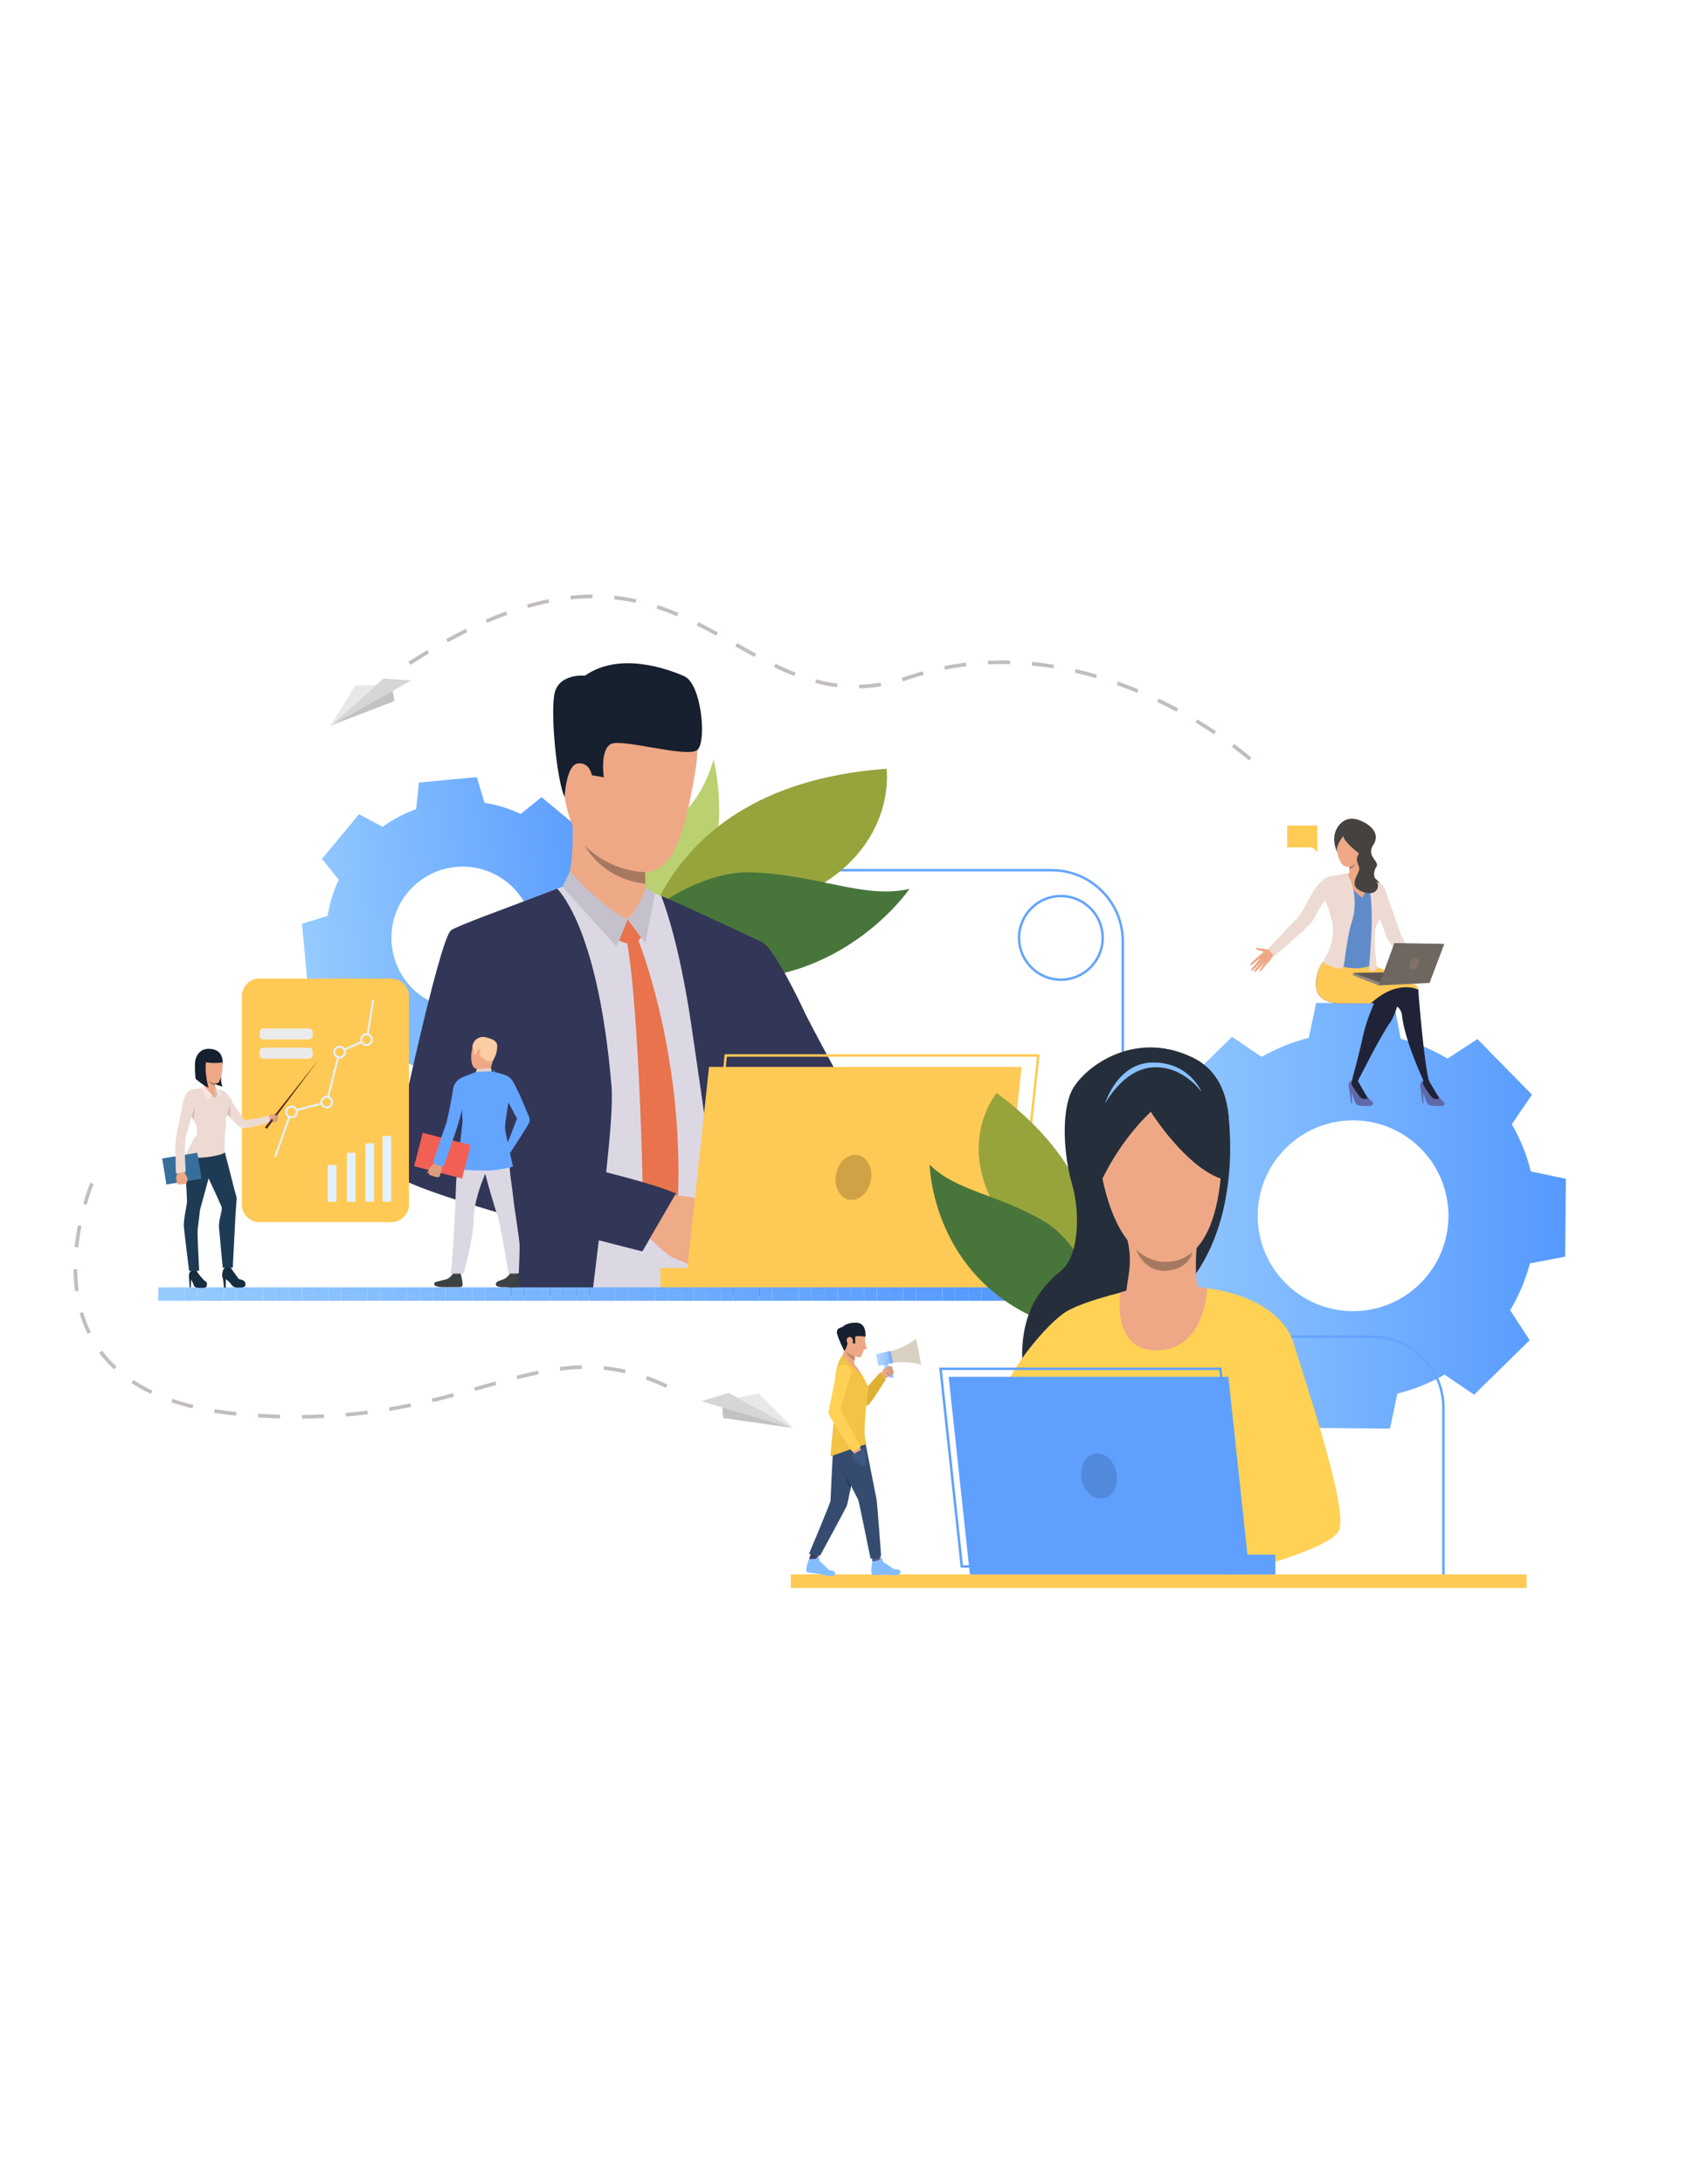 <?xml version="1.0" encoding="UTF-8"?>
<!DOCTYPE svg PUBLIC "-//W3C//DTD SVG 1.1//EN" "http://www.w3.org/Graphics/SVG/1.1/DTD/svg11.dtd">
<!-- Creator: CorelDRAW 2021 (64-Bit) -->
<svg xmlns="http://www.w3.org/2000/svg" xml:space="preserve" width="215.9mm" height="279.4mm" version="1.1" style="shape-rendering:geometricPrecision; text-rendering:geometricPrecision; image-rendering:optimizeQuality; fill-rule:evenodd; clip-rule:evenodd"
viewBox="0 0 21590 27940"
 xmlns:xlink="http://www.w3.org/1999/xlink"
 xmlns:xodm="http://www.corel.com/coreldraw/odm/2003">
 <defs>
  <style type="text/css">
   <![CDATA[
    .fil13 {fill:#16202E;fill-rule:nonzero}
    .fil108 {fill:#162D40;fill-rule:nonzero}
    .fil109 {fill:#1D3B54;fill-rule:nonzero}
    .fil84 {fill:#202338;fill-rule:nonzero}
    .fil121 {fill:#252E3B;fill-rule:nonzero}
    .fil105 {fill:#293B57;fill-rule:nonzero}
    .fil7 {fill:#323657;fill-rule:nonzero}
    .fil97 {fill:#354C70;fill-rule:nonzero}
    .fil113 {fill:#366E9C;fill-rule:nonzero}
    .fil95 {fill:#3B3F66;fill-rule:nonzero}
    .fil115 {fill:#3C4145;fill-rule:nonzero}
    .fil102 {fill:#3C5780;fill-rule:nonzero}
    .fil85 {fill:#464240;fill-rule:nonzero}
    .fil5 {fill:#48753A;fill-rule:nonzero}
    .fil15 {fill:#4DA8F2;fill-rule:nonzero}
    .fil123 {fill:#5189DB;fill-rule:nonzero}
    .fil112 {fill:#54281A;fill-rule:nonzero}
    .fil96 {fill:#555C94;fill-rule:nonzero}
    .fil81 {fill:#5599FF;fill-rule:nonzero}
    .fil80 {fill:#569AFF;fill-rule:nonzero}
    .fil79 {fill:#579BFF;fill-rule:nonzero}
    .fil78 {fill:#589BFF;fill-rule:nonzero}
    .fil77 {fill:#599CFF;fill-rule:nonzero}
    .fil76 {fill:#5A9DFF;fill-rule:nonzero}
    .fil75 {fill:#5B9EFF;fill-rule:nonzero}
    .fil114 {fill:#5C544D;fill-rule:nonzero}
    .fil74 {fill:#5C9EFF;fill-rule:nonzero}
    .fil73 {fill:#5D9FFF;fill-rule:nonzero}
    .fil88 {fill:#5E5853;fill-rule:nonzero}
    .fil72 {fill:#5EA0FF;fill-rule:nonzero}
    .fil87 {fill:#5F8CC9;fill-rule:nonzero}
    .fil122 {fill:#5FA0FF;fill-rule:nonzero}
    .fil71 {fill:#5FA1FF;fill-rule:nonzero}
    .fil83 {fill:#6069A8;fill-rule:nonzero}
    .fil70 {fill:#60A2FF;fill-rule:nonzero}
    .fil69 {fill:#61A2FF;fill-rule:nonzero}
    .fil68 {fill:#62A3FF;fill-rule:nonzero}
    .fil67 {fill:#63A4FF;fill-rule:nonzero}
    .fil2 {fill:#64A4FF;fill-rule:nonzero}
    .fil66 {fill:#64A5FF;fill-rule:nonzero}
    .fil65 {fill:#65A6FF;fill-rule:nonzero}
    .fil64 {fill:#66A6FF;fill-rule:nonzero}
    .fil63 {fill:#67A7FF;fill-rule:nonzero}
    .fil62 {fill:#68A8FF;fill-rule:nonzero}
    .fil61 {fill:#69A9FF;fill-rule:nonzero}
    .fil60 {fill:#6AA9FF;fill-rule:nonzero}
    .fil59 {fill:#6BAAFF;fill-rule:nonzero}
    .fil58 {fill:#6CABFF;fill-rule:nonzero}
    .fil57 {fill:#6DACFF;fill-rule:nonzero}
    .fil91 {fill:#6E6760;fill-rule:nonzero}
    .fil56 {fill:#6EADFF;fill-rule:nonzero}
    .fil55 {fill:#6FADFF;fill-rule:nonzero}
    .fil54 {fill:#70AEFF;fill-rule:nonzero}
    .fil53 {fill:#71AFFF;fill-rule:nonzero}
    .fil52 {fill:#72B0FF;fill-rule:nonzero}
    .fil51 {fill:#73B0FF;fill-rule:nonzero}
    .fil50 {fill:#74B1FF;fill-rule:nonzero}
    .fil49 {fill:#76B2FF;fill-rule:nonzero}
    .fil48 {fill:#77B3FF;fill-rule:nonzero}
    .fil47 {fill:#78B4FF;fill-rule:nonzero}
    .fil46 {fill:#79B4FF;fill-rule:nonzero}
    .fil45 {fill:#7AB5FF;fill-rule:nonzero}
    .fil44 {fill:#7BB6FF;fill-rule:nonzero}
    .fil43 {fill:#7CB7FF;fill-rule:nonzero}
    .fil42 {fill:#7DB7FF;fill-rule:nonzero}
    .fil41 {fill:#7EB8FF;fill-rule:nonzero}
    .fil40 {fill:#7FB9FF;fill-rule:nonzero}
    .fil92 {fill:#807066;fill-rule:nonzero}
    .fil39 {fill:#80BAFF;fill-rule:nonzero}
    .fil38 {fill:#81BBFF;fill-rule:nonzero}
    .fil37 {fill:#82BBFF;fill-rule:nonzero}
    .fil36 {fill:#83BCFF;fill-rule:nonzero}
    .fil35 {fill:#84BDFF;fill-rule:nonzero}
    .fil34 {fill:#85BEFF;fill-rule:nonzero}
    .fil33 {fill:#86BFFF;fill-rule:nonzero}
    .fil32 {fill:#87BFFF;fill-rule:nonzero}
    .fil31 {fill:#88C0FF;fill-rule:nonzero}
    .fil30 {fill:#89C1FF;fill-rule:nonzero}
    .fil29 {fill:#8AC2FF;fill-rule:nonzero}
    .fil28 {fill:#8BC2FF;fill-rule:nonzero}
    .fil27 {fill:#8CC3FF;fill-rule:nonzero}
    .fil26 {fill:#8DC4FF;fill-rule:nonzero}
    .fil25 {fill:#8EC5FF;fill-rule:nonzero}
    .fil24 {fill:#8FC6FF;fill-rule:nonzero}
    .fil23 {fill:#90C6FF;fill-rule:nonzero}
    .fil89 {fill:#91887F;fill-rule:nonzero}
    .fil22 {fill:#91C7FF;fill-rule:nonzero}
    .fil21 {fill:#92C8FF;fill-rule:nonzero}
    .fil20 {fill:#93C9FF;fill-rule:nonzero}
    .fil19 {fill:#94C9FF;fill-rule:nonzero}
    .fil18 {fill:#95CAFF;fill-rule:nonzero}
    .fil17 {fill:#96CBFF;fill-rule:nonzero}
    .fil4 {fill:#97A43C;fill-rule:nonzero}
    .fil14 {fill:#A77860;fill-rule:nonzero}
    .fil3 {fill:#BBD070;fill-rule:nonzero}
    .fil124 {fill:#C2BEBC;fill-rule:nonzero}
    .fil127 {fill:#C2C2C2;fill-rule:nonzero}
    .fil103 {fill:#C48A6F;fill-rule:nonzero}
    .fil10 {fill:#C4C1CC;fill-rule:nonzero}
    .fil119 {fill:#C98462;fill-rule:nonzero}
    .fil94 {fill:#CF8C6C;fill-rule:nonzero}
    .fil82 {fill:#CFA345;fill-rule:nonzero}
    .fil110 {fill:#D1C0BA;fill-rule:nonzero}
    .fil125 {fill:#D6D6D6;fill-rule:nonzero}
    .fil100 {fill:#D9D0C4;fill-rule:nonzero}
    .fil104 {fill:#DB9C7C;fill-rule:nonzero}
    .fil6 {fill:#DBD8E3;fill-rule:nonzero}
    .fil120 {fill:#DE9D7D;fill-rule:nonzero}
    .fil98 {fill:#DEB135;fill-rule:nonzero}
    .fil117 {fill:#E2D2CA;fill-rule:nonzero}
    .fil106 {fill:#E3F2FF;fill-rule:nonzero}
    .fil9 {fill:#E8734D;fill-rule:nonzero}
    .fil126 {fill:#E8E8E8;fill-rule:nonzero}
    .fil86 {fill:#EB4747;fill-rule:nonzero}
    .fil107 {fill:#EBEBEB;fill-rule:nonzero}
    .fil90 {fill:#EDDAD3;fill-rule:nonzero}
    .fil12 {fill:#EEA886;fill-rule:nonzero}
    .fil8 {fill:#EEA987;fill-rule:nonzero}
    .fil11 {fill:#EFAA88;fill-rule:nonzero}
    .fil118 {fill:#F25F54;fill-rule:nonzero}
    .fil99 {fill:#F2C344;fill-rule:nonzero}
    .fil111 {fill:#FAE6DE;fill-rule:nonzero}
    .fil116 {fill:#FCCCA2;fill-rule:nonzero}
    .fil16 {fill:#FFC955;fill-rule:nonzero}
    .fil93 {fill:#FFCB55;fill-rule:nonzero}
    .fil101 {fill:#FFD255;fill-rule:nonzero}
    .fil0 {fill:url(#id0)}
    .fil1 {fill:url(#id1)}
   ]]>
  </style>
  <linearGradient id="id0" gradientUnits="userSpaceOnUse" x1="14593.15" y1="15551.79" x2="20039.79" y2="15551.79">
   <stop offset="0" style="stop-opacity:1; stop-color:#96CBFF"/>
   <stop offset="1" style="stop-opacity:1; stop-color:#5599FF"/>
  </linearGradient>
  <linearGradient id="id1" gradientUnits="userSpaceOnUse" xlink:href="#id0" x1="3897.67" y1="12204.81" x2="7943.46" y2="11789.17">
  </linearGradient>
 </defs>
 <g id="Layer_x0020_1">
  <path class="fil0" d="M16445.44 16406.71c-472.15,-481.02 -464.96,-1253.77 16.09,-1725.93 481.08,-472.2 1253.81,-464.96 1725.97,16.08 472.19,481.05 464.96,1253.81 -16.09,1725.93 -481.05,472.16 -1253.77,464.96 -1725.97,-16.08zm2880.82 353.13c113.81,-189.02 198.48,-390.81 254.25,-598.74l450 -86.22 4.66 -497.73 4.62 -497.77 -448.31 -94.58c-51.89,-208.95 -132.78,-412.25 -243.03,-603.39l257.04 -378.85 -348.72 -355.25 -348.65 -355.24 -383.62 249.94c-189.01,-113.81 -390.77,-198.47 -598.69,-254.25l-86.26 -450 -497.73 -4.66 -497.74 -4.62 -94.61 448.31c-208.95,51.9 -412.22,132.79 -603.36,243.03l-378.88 -257.03 -355.25 348.68 -355.21 348.69 249.94 383.61c-113.84,189.02 -198.51,390.74 -254.24,598.7l-450.04 86.25 -4.62 497.74 -4.66 497.73 448.34 94.58c51.86,208.95 132.79,412.26 243.03,603.39l-257.03 378.85 348.65 355.25 348.68 355.28 383.62 -249.94c189.05,113.77 390.77,198.47 598.73,254.24l86.22 450.01 497.77 4.62 497.73 4.65 94.58 -448.38c208.95,-51.82 412.26,-132.71 603.36,-242.99l378.85 257.07 355.28 -348.69 355.25 -348.68 -249.95 -383.61z"/>
  <path class="fil1" d="M5338.84 12698.55c-387.46,-321.27 -441.05,-895.84 -119.77,-1283.26 321.31,-387.46 895.84,-441.08 1283.26,-119.77 387.49,321.28 441.08,895.85 119.81,1283.27 -321.31,387.42 -895.85,441.04 -1283.3,119.76zm2166.86 42.44c70.1,-149.08 117.58,-305.43 143.12,-464.15l327.7 -98.39 -34.54 -370.06 -34.53 -370.1 -340.22 -36.05c-54.51,-151.27 -130.11,-296.09 -226.59,-429.65l162.03 -301.03 -286.14 -237.27 -286.1 -237.28 -265.86 214.94c-149.11,-70.13 -305.43,-117.61 -464.15,-143.15l-98.39 -327.7 -370.09 34.54 -370.1 34.54 -36.02 340.25c-151.27,54.47 -296.12,130.07 -429.65,226.55l-301.03 -161.99 -237.31 286.1 -237.24 286.1 214.91 265.86c-70.1,149.12 -117.58,305.43 -143.12,464.18l-327.7 98.39 34.5 370.07 34.58 370.09 340.22 36.06c54.5,151.23 130.1,296.09 226.58,429.61l-162.03 301.06 286.14 237.28 286.1 237.24 265.86 -214.91c149.12,70.1 305.43,117.58 464.15,143.16l98.42 327.69 370.07 -34.53 370.1 -34.54 36.01 -340.25c151.28,-54.47 296.09,-130.07 429.65,-226.59l301.03 162.03 237.28 -286.11 237.27 -286.13 -214.91 -265.86z"/>
  <path class="fil2" d="M18488.06 20226.2l-31.18 0 0 -2217.78c0,-493.5 -401.46,-894.92 -894.96,-894.92l-2281.77 0c-510.68,0 -926.15,-415.47 -926.15,-926.11l0 -4145.5c0,-493.46 -401.46,-894.89 -894.89,-894.89l-5818.22 0 0 -31.22 5818.22 0c510.65,0 926.11,415.47 926.11,926.11l0 4145.5c0,493.43 401.43,894.92 894.93,894.92l2281.77 0c510.71,0 926.14,415.43 926.14,926.11l0 2217.78z"/>
  <path class="fil3" d="M9132.18 9711.09c0,0 352.15,1402.22 -493.32,1785.55 -845.47,383.29 -683.51,-318.56 -683.51,-318.56 0,0 -346.78,-96.34 596.97,-631.4 444.82,-252.17 579.86,-835.59 579.86,-835.59z"/>
  <path class="fil4" d="M11346.36 9833.47c0,0 173.32,1222.27 -1426.74,1750.62 -1600.13,528.32 -1827.95,1198.53 -1827.95,1198.53 0,0 -47.88,-2709.05 3254.69,-2949.15z"/>
  <path class="fil5" d="M8084.5 12284.82c-474.45,-181.08 653.31,-1152.11 1520.02,-1125.89 866.7,26.24 1454.04,346.99 2034.57,211.45 0,0 -1218.21,1806.19 -3554.59,914.44z"/>
  <path class="fil6" d="M5829.55 14653.79c5.01,-344.91 464.29,-986.47 464.29,-986.47 0,0 21.24,-9.03 21.55,-8.12 0.29,0.32 23.68,-3.28 23.68,-2.96 0.49,0 71.36,-67.59 71.82,-67.59 16.86,61.35 169.02,927.8 206.31,1432.2 -431.35,-84.73 -790.16,-202.56 -787.65,-367.06zm3849.02 -1557.66c27.3,-368.61 46.32,-713.38 57.11,-1034.87 -88.97,-47.13 -195.86,-102.2 -281.41,-142.8 -264.83,-126.09 -633.76,-295.88 -870.51,-404.5 -138.58,-63.67 -274.36,-110.21 -274.36,-110.21 0,0 -946.18,-90.66 -1022.98,-85.83 -24.24,1.41 -142.49,42.62 -297.64,101.78 -335.53,127.32 -982.42,386.57 -1085.39,460.55 -151.06,108.13 -691.55,2757.49 -705.91,2937.41 -14.01,174.76 735.08,413.91 1428.78,597.11 -0.49,268.57 -5.92,644.84 -12.03,988.34 -0.91,58.7 -2.01,116.27 -3.14,172.15l3035.44 0c-4.05,-58.98 -7.62,-117.22 -10.58,-172.15 -0.32,-7.34 -0.78,-14.5 -1.09,-21.7 -11.57,-232.65 -56.8,-649.36 -45.26,-1055.16 0,0 -7.34,-427.77 35.1,-611.89 4.69,-813.12 53.87,-1618.23 53.87,-1618.23z"/>
  <path class="fil7" d="M9734.73 16403.11c-19.97,-143.72 -38.84,-287.34 -55.88,-427.92 0,-0.78 -0.28,-1.24 -0.28,-2.05 -5.51,-46.81 -11.12,-92.99 -16.41,-139.03 -0.32,-2.22 -0.46,-4.69 -0.77,-7.33 -22.19,-193.64 -40.57,-379.42 -53.84,-549.49 -9.98,-130.35 -0.95,-257.67 16.97,-382.2 52.78,-869.77 79.02,-1786.78 79.02,-1786.78 27.77,-375.32 43.68,-726.16 54.3,-1053.12 0,0 -1188.12,-561.51 -1295.83,-593.69 0,0 225.39,529.24 394.41,1712.03 64.91,454.31 185.24,1219.03 272.62,1999.51l0 0.14c47.28,421.22 135.93,850.23 203.35,1229.93 10.3,58.7 20.14,116.13 29.17,172.15l397.69 0c-8.47,-57.25 -16.55,-114.68 -24.52,-172.15z"/>
  <path class="fil7" d="M6327.25 14340.52c-10.44,-395.78 -8.61,-671.93 -8.61,-671.93 39.19,135.6 93.35,523.1 141.08,908.26 -160.55,-80.82 -130.43,-156.39 -132.47,-236.33zm1429.38 665.48c46.82,-439.77 88.97,-878.63 68.65,-1119.08 -163.86,-1933.33 -627.52,-2445.07 -694.79,-2520 -51.97,19.83 -249.84,94.12 -307.77,117.06 -317.11,125.02 -963.5,354.11 -1050.6,416.7 -151.06,108.16 -746.62,2885.65 -764.58,3065.25 -12.03,121.42 765.21,375.14 1558.15,601.62 -7.34,217.39 13.23,524.06 -59.02,844.27 -12.63,56.8 -31.33,92.68 -34.25,167.78l1105.35 -4.34c6.71,-57.11 13.73,-114.4 20.78,-172.15 21.03,-172.76 43.04,-349.71 64.88,-537.78 331.5,85.8 556.86,141.08 556.86,141.08 0,0 311.36,-526.41 401.71,-739.56 15.45,-36.37 -385.34,-132.68 -865.37,-260.85z"/>
  <path class="fil8" d="M7236.78 11348.23c0,0 120.33,-227.4 87.07,-873.02 -9.18,-178.86 939.51,424.18 939.51,424.18 0,0 -3.28,61.63 -5.32,144.81 -1.06,34.65 -1.7,72.57 -1.7,111.59 0,10.76 0.14,21.52 0.14,32.31 0.18,17.64 0.32,35.1 0.64,52.6 0.46,21.7 1.27,42.9 2.33,63.36 1.09,23.25 2.64,45.22 4.87,65.37 3.88,39.02 26.81,107.84 35.1,126.75 43.53,100.33 -707.46,106.12 -1062.64,-147.95z"/>
  <path class="fil9" d="M8032.15 11758.86l174.84 234.91c0,0 -102.45,137.16 -284.37,35.88l109.53 -270.79z"/>
  <path class="fil9" d="M8160.21 12003.3c0,0 640.57,1564.53 503.91,3551.84l-202.04 366.67 -227.82 -312.27c0,0 -36.76,-2639.35 -218.58,-3612.52l144.53 6.28z"/>
  <path class="fil8" d="M8219.34 11539.82l-187.19 219.04c0,0 -300.46,-58.21 -388.65,-215.16 -88.23,-156.95 575.84,-3.88 575.84,-3.88z"/>
  <path class="fil10" d="M8262.27 11348.16c0,0 -21.73,166.97 -230.12,410.7l227.47 305.61 123.12 -634.01 -120.47 -82.3z"/>
  <path class="fil10" d="M7293.93 11147.35c0,0 434.41,491.39 738.22,611.51l-141.28 349.43 -693.35 -764.83 96.41 -196.11z"/>
  <path class="fil7" d="M11759.99 15592.95c0,0 -576.65,-559.25 -954.86,-652.25 -174.84,-43.04 -405.13,-284.41 -623.96,-568.14 -72.11,-93.42 -142.88,-191.49 -210.19,-288.54 -0.17,-0.18 -0.17,-0.39 -0.17,-0.39 -268.5,-387.67 -478.86,-759.21 -478.86,-759.21 0,0 -793.61,-930 -156.78,-1344.58 0,0 272.91,-5.89 422.63,75.42 153.92,83.58 482.25,768.81 537.92,890.17 55.66,121.18 658.74,1248.27 699.1,1273.6 40.42,25.29 107.7,117.97 349,247.89 295.41,159.07 759.49,624.6 759.49,624.6l-343.32 501.43z"/>
  <path class="fil11" d="M8991.99 16240.2c0,0 -80.57,-3.25 -115.08,-21.88 0,0 -60.25,-38.63 -104.74,-63.5 -14.14,-7.9 -26.67,-14.42 -35.17,-17.78 -35.56,-14.11 -117.83,-34.43 -193.67,-92.28 -75.85,-57.79 -323.04,-289.07 -323.04,-289.07l159.77 -245.6 73.77 -243.21c0,0 576.33,57.33 653.2,103.01 7.48,4.48 14.71,9.21 21.17,14.15 61.35,44.98 88.09,104.28 117.61,131.55 10.76,10.09 111.13,117.55 105.52,161.11 -7.73,60.51 -37.61,99.31 -75.14,117.69 0,0 -20.32,117.76 -81.21,170.43 0,0 -15.28,109.29 -109.64,153.17 0,0 -27.91,109.12 -93.35,122.21z"/>
  <path class="fil12" d="M8074.31 8809.5c0,0 1041.68,-251.11 822.29,1067.75 -219.46,1318.89 -469.3,1425.93 -1103.88,1163 -634.57,-262.96 -590.48,-1106.56 -628.26,-1519.34 -37.82,-412.75 576.62,-692.15 909.85,-711.41z"/>
  <path class="fil12" d="M7527.01 9722.87c-15.45,-115.85 -245.46,-155.01 -261.37,19.23 -15.91,174.27 111.26,477.84 197.87,446.51 86.61,-31.33 84.88,-306 63.5,-465.74z"/>
  <path class="fil13" d="M7225.31 10195.14c0,0 20.85,-414.83 172.02,-430 151.23,-15.17 176.95,151.41 176.95,151.41l153.28 26.63c0,0 -53.65,-362.55 96.56,-428.23 150.25,-65.69 982.24,185.59 1102.01,77.18 119.76,-108.37 51.86,-844.37 -169.05,-941.98 -220.88,-97.62 -830.2,-314.68 -1269.79,-7.62 0,0 -346.68,-34.4 -393.91,245.67 -47.24,280.04 34.78,1100.63 131.93,1306.94z"/>
  <path class="fil7" d="M8650.4 15266.88l-430.11 739.49c0,0 -1139.44,-293.61 -1405.29,-368.61l607.73 -723.34c0,0 896.05,204.72 1227.67,352.46z"/>
  <path class="fil14" d="M8259.45 11304.06l-0.14 0c-558.73,-56.97 -775.3,-487.08 -775.3,-487.08 351.4,348.33 772.33,338.81 772.33,338.81 0,10.76 0.14,21.52 0.14,32.31 0.18,17.64 0.32,35.1 0.64,52.6 0.46,21.7 1.27,42.9 2.33,63.36z"/>
  <path class="fil15" d="M15882.87 18080.85l-0.07 0.03c-11.5,4.2 -23.78,6.74 -36.55,7.45l0 0c-2.86,0.14 -5.71,0.17 -8.57,0.17 -12.07,-0.17 -23.71,-2.08 -34.75,-5.39 -15.28,-4.55 -29.35,-11.79 -41.63,-21.31 -4.48,-3.42 -8.68,-7.27 -12.66,-11.25 -23.07,-23.43 -37.22,-55.67 -36.73,-91.13 0.11,-9.24 1.27,-18.2 3.28,-26.88 0.96,-4.2 2.01,-8.32 3.39,-12.35 17.25,-50.94 65.72,-87.31 122.38,-86.57 40.71,0.5 76.76,20.11 99.66,50.1 16.76,21.94 26.53,49.32 26.18,78.98 -0.71,54.51 -35.53,100.58 -83.93,118.15zm92.29 -222.07c-30.59,-40.54 -78.92,-67.03 -133.64,-67.67 -75.56,-1.02 -140.26,47.49 -163.23,115.43l0 0c-5.57,16.44 -8.67,34.01 -8.92,52.32 -0.28,21.34 3.46,41.77 10.37,60.68 11.04,30.26 30.48,56.51 55.49,75.91 24.91,19.3 55.28,31.86 88.51,34.86 4.41,0.35 8.89,0.67 13.41,0.7 2.82,0.04 5.64,-0.07 8.43,-0.17 0.95,-0.04 1.98,0 2.96,-0.04 17.04,-0.91 33.45,-4.37 48.86,-9.95 64.53,-23.42 110.95,-84.87 111.94,-157.62 0.49,-39.16 -12.31,-75.39 -34.18,-104.45z"/>
  <path class="fil12" d="M9458.93 14659.5c647.59,666.61 1503.18,1506.12 1503.18,1506.12l334.47 -634.93c0,0 -759.95,-890.91 -1275.15,-1485.37 -157.9,77.43 -447.81,262.15 -562.5,614.18z"/>
  <path class="fil12" d="M9058.95 15555.84c0,0 174.34,84.25 219.85,121.75 45.54,37.57 229.97,175.64 274.71,208.13 44.66,32.5 -67.45,124.89 -397.23,-17.95 -329.85,-142.88 -97.33,-311.93 -97.33,-311.93z"/>
  <polygon class="fil16" points="9074.19,13647.84 8770.3,16473.03 12769.92,16473.03 13073.81,13647.84 "/>
  <path class="fil16" d="M9002.01 16311.39l3968.22 0 300.53 -2793.97 -3968.25 0 -300.5 2793.97zm3996.23 31.25l-4030.98 0 307.2 -2856.4 4031.01 0 -307.23 2856.4z"/>
  <polygon class="fil16" points="8452.03,16473.03 9120.05,16473.03 9120.05,16218.85 8452.03,16218.85 "/>
  <polygon class="fil17" points="2025.58,16467.17 2025.58,16639.29 "/>
  <polygon class="fil17" points="2025.58,16639.29 2192.81,16639.29 2192.81,16467.18 2025.58,16467.18 "/>
  <polygon class="fil18" points="2192.81,16639.29 2360.03,16639.29 2360.03,16467.18 2192.81,16467.18 "/>
  <polygon class="fil19" points="2360.03,16639.29 2527.25,16639.29 2527.25,16467.18 2360.03,16467.18 "/>
  <polygon class="fil20" points="2527.26,16639.29 2694.48,16639.29 2694.48,16467.18 2527.26,16467.18 "/>
  <polygon class="fil21" points="2694.48,16639.29 2861.71,16639.29 2861.71,16467.18 2694.48,16467.18 "/>
  <polygon class="fil22" points="2861.7,16639.29 3028.91,16639.29 3028.91,16467.18 2861.7,16467.18 "/>
  <polygon class="fil23" points="3028.92,16639.29 3196.17,16639.29 3196.17,16467.18 3028.92,16467.18 "/>
  <polygon class="fil24" points="3196.17,16639.29 3363.38,16639.29 3363.38,16467.18 3196.17,16467.18 "/>
  <polygon class="fil25" points="3363.39,16639.29 3530.64,16639.29 3530.64,16467.18 3363.39,16467.18 "/>
  <polygon class="fil26" points="3530.64,16639.29 3697.86,16639.29 3697.86,16467.18 3530.64,16467.18 "/>
  <polygon class="fil27" points="3697.85,16639.29 3865.11,16639.29 3865.11,16467.18 3697.85,16467.18 "/>
  <polygon class="fil28" points="3865.11,16639.29 4032.32,16639.29 4032.32,16467.18 3865.11,16467.18 "/>
  <polygon class="fil29" points="4032.32,16639.29 4199.55,16639.29 4199.55,16467.18 4032.32,16467.18 "/>
  <polygon class="fil30" points="4199.54,16639.29 4366.75,16639.29 4366.75,16467.18 4199.54,16467.18 "/>
  <polygon class="fil31" points="4366.76,16639.29 4533.97,16639.29 4533.97,16467.18 4366.76,16467.18 "/>
  <polygon class="fil32" points="4533.97,16639.29 4701.23,16639.29 4701.23,16467.18 4533.97,16467.18 "/>
  <polygon class="fil33" points="4701.22,16639.29 4868.45,16639.29 4868.45,16467.18 4701.22,16467.18 "/>
  <polygon class="fil34" points="4868.44,16639.29 5035.65,16639.29 5035.65,16467.18 4868.44,16467.18 "/>
  <polygon class="fil35" points="5035.66,16639.29 5202.88,16639.29 5202.88,16467.18 5035.66,16467.18 "/>
  <polygon class="fil36" points="5202.87,16639.29 5370.15,16639.29 5370.15,16467.18 5202.87,16467.18 "/>
  <polygon class="fil37" points="5370.16,16639.29 5537.37,16639.29 5537.37,16467.18 5370.16,16467.18 "/>
  <polygon class="fil38" points="5537.38,16639.29 5704.6,16639.29 5704.6,16467.18 5537.38,16467.18 "/>
  <polygon class="fil39" points="5704.6,16639.29 5871.81,16639.29 5871.81,16467.18 5704.6,16467.18 "/>
  <polygon class="fil40" points="5871.81,16639.29 6039.06,16639.29 6039.06,16467.18 5871.81,16467.18 "/>
  <polygon class="fil41" points="6039.06,16639.29 6206.29,16639.29 6206.29,16467.18 6039.06,16467.18 "/>
  <polygon class="fil42" points="6206.28,16639.29 6373.49,16639.29 6373.49,16467.18 6206.28,16467.18 "/>
  <polygon class="fil43" points="6373.5,16639.29 6540.71,16639.29 6540.71,16467.18 6373.5,16467.18 "/>
  <polygon class="fil44" points="6540.71,16639.29 6707.94,16639.29 6707.94,16467.18 6540.71,16467.18 "/>
  <polygon class="fil45" points="6707.93,16639.29 6875.18,16639.29 6875.18,16467.18 6707.93,16467.18 "/>
  <polygon class="fil46" points="6875.18,16639.29 7042.39,16639.29 7042.39,16467.18 6875.18,16467.18 "/>
  <polygon class="fil47" points="7042.4,16639.29 7209.65,16639.29 7209.65,16467.18 7042.4,16467.18 "/>
  <polygon class="fil48" points="7209.65,16639.29 7376.88,16639.29 7376.88,16467.18 7209.65,16467.18 "/>
  <polygon class="fil49" points="7376.87,16639.29 7544.11,16639.29 7544.11,16467.18 7376.87,16467.18 "/>
  <polygon class="fil50" points="7544.12,16639.29 7711.34,16639.29 7711.34,16467.18 7544.12,16467.18 "/>
  <polygon class="fil51" points="7711.34,16639.29 7878.55,16639.29 7878.55,16467.18 7711.34,16467.18 "/>
  <polygon class="fil52" points="7878.55,16639.29 8045.78,16639.29 8045.78,16467.18 7878.55,16467.18 "/>
  <polygon class="fil53" points="8045.77,16639.29 8213.02,16639.29 8213.02,16467.18 8045.77,16467.18 "/>
  <polygon class="fil54" points="8213.02,16639.29 8380.23,16639.29 8380.23,16467.18 8213.02,16467.18 "/>
  <polygon class="fil55" points="8380.24,16639.29 8547.45,16639.29 8547.45,16467.18 8380.24,16467.18 "/>
  <polygon class="fil56" points="8547.46,16639.29 8714.68,16639.29 8714.68,16467.18 8547.46,16467.18 "/>
  <polygon class="fil57" points="8714.67,16639.29 8881.92,16639.29 8881.92,16467.18 8714.67,16467.18 "/>
  <polygon class="fil58" points="8881.92,16639.29 9049.18,16639.29 9049.18,16467.18 8881.92,16467.18 "/>
  <polygon class="fil59" points="9049.18,16639.29 9216.39,16639.29 9216.39,16467.18 9049.18,16467.18 "/>
  <polygon class="fil60" points="9216.39,16639.29 9383.62,16639.29 9383.62,16467.18 9216.39,16467.18 "/>
  <polygon class="fil61" points="9383.61,16639.29 9550.82,16639.29 9550.82,16467.18 9383.61,16467.18 "/>
  <polygon class="fil62" points="9550.83,16639.29 9718.08,16639.29 9718.08,16467.18 9550.83,16467.18 "/>
  <polygon class="fil63" points="9718.08,16639.29 9885.29,16639.29 9885.29,16467.18 9718.08,16467.18 "/>
  <polygon class="fil64" points="9885.29,16639.29 10052.52,16639.29 10052.52,16467.18 9885.29,16467.18 "/>
  <polygon class="fil65" points="10052.51,16639.29 10219.72,16639.29 10219.72,16467.18 10052.51,16467.18 "/>
  <polygon class="fil66" points="10219.73,16639.29 10386.98,16639.29 10386.98,16467.18 10219.73,16467.18 "/>
  <polygon class="fil67" points="10386.98,16639.29 10554.2,16639.29 10554.2,16467.18 10386.98,16467.18 "/>
  <polygon class="fil68" points="10554.2,16639.29 10721.44,16639.29 10721.44,16467.18 10554.2,16467.18 "/>
  <polygon class="fil69" points="10721.45,16639.29 10888.67,16639.29 10888.67,16467.18 10721.45,16467.18 "/>
  <polygon class="fil70" points="10888.66,16639.29 11055.92,16639.29 11055.92,16467.18 10888.66,16467.18 "/>
  <polygon class="fil71" points="11055.92,16639.29 11223.13,16639.29 11223.13,16467.18 11055.92,16467.18 "/>
  <polygon class="fil72" points="11223.13,16639.29 11390.36,16639.29 11390.36,16467.18 11223.13,16467.18 "/>
  <polygon class="fil73" points="11390.35,16639.29 11557.56,16639.29 11557.56,16467.18 11390.35,16467.18 "/>
  <polygon class="fil74" points="11557.57,16639.29 11724.78,16639.29 11724.78,16467.18 11557.57,16467.18 "/>
  <polygon class="fil75" points="11724.78,16639.29 11892.04,16639.29 11892.04,16467.18 11724.78,16467.18 "/>
  <polygon class="fil76" points="11892.04,16639.29 12059.26,16639.29 12059.26,16467.18 11892.04,16467.18 "/>
  <polygon class="fil77" points="12059.25,16639.29 12226.46,16639.29 12226.46,16467.18 12059.25,16467.18 "/>
  <polygon class="fil78" points="12226.47,16639.29 12393.69,16639.29 12393.69,16467.18 12226.47,16467.18 "/>
  <polygon class="fil79" points="12393.69,16639.29 12560.97,16639.29 12560.97,16467.18 12393.69,16467.18 "/>
  <polygon class="fil80" points="12560.97,16639.29 12728.2,16639.29 12728.2,16467.18 12560.97,16467.18 "/>
  <polygon class="fil81" points="12728.19,16639.29 12895.4,16639.29 12895.4,16467.18 12728.19,16467.18 "/>
  <polygon class="fil81" points="12895.41,16639.29 12895.41,16467.17 "/>
  <polygon class="fil16" points="10120.07,20312.27 19537.86,20312.27 19537.86,20140.11 10120.07,20140.11 "/>
  <path class="fil82" d="M10699.96 15015.07c-32.13,157.27 41.24,305.12 163.9,330.16 122.67,25.09 248.15,-82.12 280.29,-239.43 32.17,-157.3 -41.21,-305.15 -163.87,-330.2 -122.69,-25.08 -248.14,82.13 -280.32,239.47z"/>
  <path class="fil83" d="M18328.01 13895.25c0,0 92.25,156.42 131.23,181.96 52.85,34.68 19.72,69.74 -5.36,69.74 -25.12,0.04 -153.39,9.21 -181.65,-22.86 -28.25,-32.03 -42.26,-128.16 -68.54,-153.28 -26.28,-25.15 -53.45,-125.06 12.8,-149.36 58.53,-21.45 111.52,73.8 111.52,73.8z"/>
  <path class="fil84" d="M18288.04 13826.46c0,0 105.65,183.16 123.89,210.25 18.21,27.02 -34.29,26.99 -66.81,14.11 -32.53,-12.8 -114.37,-144.18 -126.16,-168.13 -14,-28.54 -2.47,-61.24 -2.47,-61.24l71.55 5.01z"/>
  <polygon class="fil83" points="18181,13925.02 18205.42,14112.8 18218.33,14113.37 18214.31,13978.26 "/>
  <path class="fil83" d="M17413.11 13895.25c0,0 92.25,156.42 131.2,181.96 52.88,34.68 19.76,69.74 -5.36,69.74 -25.12,0.04 -153.35,9.21 -181.58,-22.86 -28.29,-32.03 -42.29,-128.16 -68.58,-153.28 -26.28,-25.15 -54.32,-127.67 12.78,-149.36 58.87,-19.02 111.54,73.8 111.54,73.8z"/>
  <path class="fil84" d="M17378.72 13826.84c0,0 100.12,182.78 118.32,209.87 18.2,27.02 -34.29,26.99 -66.82,14.11 -32.56,-12.8 -114.37,-144.18 -126.11,-168.13 -14.05,-28.54 -2.54,-61.24 -2.54,-61.24l77.15 5.39z"/>
  <polygon class="fil83" points="17266.15,13925.02 17290.52,14112.8 17303.43,14113.37 17299.41,13978.26 "/>
  <path class="fil84" d="M17003.79 12471.89l834.88 380.44c0,0 93.2,30.3 103.65,133.77 32.56,322.97 274.17,835.35 274.17,835.35 77.51,37.92 71.55,5.01 71.55,5.01 -48.83,-156.81 -108.31,-803.07 -129.54,-1062.92 -4.45,-55.04 -7.27,-92.75 -7.83,-104.78 -0.43,-8.18 -9.42,-18.94 -24.87,-31.47 -114.55,-92.88 -585.97,-285.22 -585.97,-285.22 -353.94,-8.96 -536.04,129.82 -536.04,129.82z"/>
  <path class="fil84" d="M16846.41 12635.27c25.86,225.67 347.98,199.81 347.98,199.81l390.42 0c0,0 -102.52,228.21 -142.13,420.69 -42.02,204.25 -141.11,565.68 -141.11,565.68 0,0 6.52,12.27 77.15,5.39 0,0 306.49,-610.8 423.79,-764.36 25.22,-33.06 97.54,-212.41 110,-319.41 4.19,-36.01 1.62,-63.81 -11.82,-75.07 -13.55,-11.36 -44.7,-32.73 -86.19,-58.91 -122.3,-77.12 -334.68,-195.83 -453,-222.43 -158.47,-35.63 -409.15,-102.37 -409.15,-102.37 0,0 -131.76,125.3 -105.94,350.98z"/>
  <path class="fil85" d="M17112.12 10897.06c0,0 -58.45,-110.95 -29.95,-229.09 28.47,-118.15 138.12,-235.87 298.63,-181.83 160.51,54.08 290.26,178.79 194.06,322.94 -96.24,144.18 87.03,209.3 40.36,277.91 -46.74,68.62 -29,140.23 -9.24,156.21 19.79,15.95 83.57,72.85 76.55,140.2 -7.02,67.38 -311.43,-196.29 -311.43,-196.29 0,0 -165.77,-333.13 -258.98,-290.05z"/>
  <path class="fil86" d="M17601.39 12315.01c0,0 -24.2,117.44 -647.77,-30.83 0,0 209.06,-69.43 647.77,30.83z"/>
  <path class="fil87" d="M16946.56 12317.13c-9.66,18.45 -19.33,36.9 -28.99,55.35 227.96,6.63 455.89,13.27 683.82,19.93 -36.05,-120.75 -24.38,-284.23 -18.06,-408.34 7.72,-151.55 91.44,-256.96 82.51,-410.24 45.09,7.27 52.88,8.68 98.04,15.59 -69.04,-196.81 -92.71,-294.29 -307.27,-370.03 -69.81,-24.66 -115.75,-29.56 -191.35,-23.32 -248.49,20.5 -323.42,23.43 -445.45,248.57 191.03,30.41 159.6,99.03 217.52,289.07 28.26,92.67 57.75,196.11 42.58,293.86 -14.88,96.24 -133.35,201.79 -133.35,289.56z"/>
  <path class="fil12" d="M17343.09 11267.09c-101.71,-19.23 -80.05,-75.78 -80.05,-75.78 0,0 4.69,-31.93 6.53,-72.25 0.49,-10.33 0.77,-21.24 0.74,-32.28 -0.07,-16.75 -0.88,-33.9 -2.82,-50.02 -8.33,-68.23 184.61,-27.55 184.61,-27.55 0,0 -11.12,138.14 15.48,179.53 26.57,41.41 -22.79,97.54 -124.49,78.35z"/>
  <path class="fil12" d="M17149.09 11190.96c0,0 205.14,236.85 280.96,291.75 0,0 87.13,-78.74 33.4,-286.64 0,0 -98.98,-49.6 -314.36,-5.11z"/>
  <path class="fil12" d="M17154.67 10620.9c0,0 -106.51,205.25 -0.85,399.67 105.66,194.41 313.23,-84.67 326.67,-117.41 13.44,-32.74 84.6,-217.94 -56.97,-274.21 -141.6,-56.31 -238.69,-63.75 -268.85,-8.05z"/>
  <path class="fil85" d="M17190.09 10693.72c0,0 -73.31,96.31 -81.99,167.5 0,0 -29.21,-134.55 53.34,-263.85 82.55,-129.29 292.42,-6.13 320.54,45.51 28.11,51.65 110.49,97.16 -27.91,319.13 0,0 -248.92,-172.94 -263.98,-268.29z"/>
  <path class="fil14" d="M17360.34 11041.06c0,0 -18.49,40.4 -90.77,78 0.49,-10.33 0.77,-21.24 0.74,-32.28 0,0 48.89,-5.92 90.03,-45.72z"/>
  <path class="fil12" d="M16283.73 12132.45c0,0 -50.66,22.51 -74.65,12.31 -24.02,-10.23 -61.17,-12.2 -72.88,-12.24 -15.66,-0.03 -64.7,-17.5 -63.82,1.62 0.81,19.16 79.59,32.53 95.71,38.53 16.12,5.96 -48.22,41.38 -54.22,57.11 -5.96,15.74 66.64,118.99 107.6,89.57 40.95,-29.42 63.14,-88.16 71.5,-91.86 8.33,-3.74 30.73,-20.25 30.73,-20.25l-39.97 -74.79z"/>
  <path class="fil12" d="M16121.63 12220.65c0,0 -118.75,98.46 -120.62,111.76 -1.83,13.3 4.38,19.5 15.91,10.76 11.54,-8.72 117.76,-91.76 117.76,-91.76 0,0 -118.99,140.54 -122.98,150.99 -2.32,6.06 9.07,18.76 15.7,14.67 6.67,-4.09 133.21,-136.42 133.21,-136.42 0,0 -110.84,131.45 -111.44,141.29 -0.53,8.61 12.8,17.89 21.77,8.71 8.96,-9.17 119.27,-125.13 119.27,-125.13 0,0 -74.19,100.9 -69.6,109.79 2.78,5.47 12.17,16.83 30.41,-9.84 18.27,-26.64 68.47,-84.81 68.47,-84.81l-97.86 -100.01z"/>
  <path class="fil16" d="M17544.1 12835.11l-349.71 0c0,0 -322.12,25.83 -347.94,-199.84 -25.86,-225.68 105.9,-350.98 105.9,-350.98 0,0 170.18,45.33 318.74,81.21 74.43,-15.81 164.07,-26.11 268.74,-23.43 0,0 629.82,208.11 610.87,317.68 0,0 -263.45,-140.87 -606.6,175.36z"/>
  <polygon class="fil88" points="17316.45,12444.31 17983.17,12434.54 17646.55,12605.42 "/>
  <path class="fil87" d="M17523.57 12359.15c0,0 -149.97,58.06 -333.8,5.57l-8.64 -68.65 378.53 21.06 -36.09 42.02z"/>
  <polygon class="fil89" points="17646.55,12605.42 17316.45,12477.57 17316.45,12444.31 17672.65,12572.82 "/>
  <path class="fil90" d="M17521.28 12390.9c-1.8,24.66 23.1,42.4 45.82,32.73l38.74 -16.54c11.64,-4.98 18.38,-17.22 16.36,-29.74 -16.12,-100.82 -50.69,-493.36 -0.17,-560.74 18.7,-24.91 30.37,-46.71 36.93,-65.79 33.38,86.04 74.86,196.85 91.37,256.47l315 419.03 105.59 26.77c-131.77,-317.53 -237.64,-485.77 -237.64,-485.77 -20.6,-55.35 -79.72,-222.92 -132.04,-372.15 -33.09,-94.23 -63.43,-181.12 -79.76,-227.82 -8.26,-23.64 -24.56,-43.64 -46.08,-56.48 -48.79,-29.18 -130.07,-75.11 -203.8,-110.92 -0.31,-0.14 -0.6,-0.24 -0.91,-0.42 -2.33,-1.13 -4.66,-2.29 -7.06,-3.39 -0.07,-0.03 -0.1,-0.03 -0.1,-0.03 -0.04,-0.04 -0.08,-0.04 -0.08,-0.04 140.2,212.09 85.52,811 57.86,1193.98 0,0.28 -0.03,0.6 -0.03,0.85z"/>
  <path class="fil90" d="M17000.93 11214.17c-44.91,6.95 -156.25,115.01 -215.34,224.12 -67.52,124.5 -136.17,266.28 -187.68,312.91 -94.65,85.76 -359.58,388.87 -372.21,381.53 -4.8,-2.82 72.67,90.53 82.51,94.9 4.94,2.15 435.51,-370.94 476.89,-427.78 39.19,-53.9 144.07,-280.07 175.43,-275.09 0,0 0,0.07 0.08,0.14 0,0.03 0.03,0.07 0.03,0.07 2.4,5.15 40.53,87.88 76.69,208.74 0.6,2.01 1.2,4.02 1.8,6.03 24.91,84.31 22.62,175.86 9.14,278.69 -10.19,77.69 -68.16,204.58 -103.12,266.39 -4.19,7.4 -3.14,21.52 1.41,32.28 0,0 0,0 0,0.03 2.72,6.42 6.67,11.64 11.47,13.37l126.44 46.85 29.7 11.01c21.38,7.93 43.81,3.77 60.57,-8.4 13.72,-9.95 23.71,-25.33 26.11,-43.92 28.11,-216.22 63.67,-437.13 92,-520.35 124.39,-365.12 -48.61,-639.51 -48.61,-639.51 0,0 -203.91,23.28 -243.31,37.99z"/>
  <polygon class="fil91" points="17646.55,12605.42 17844.84,12064.01 18484.15,12074.45 18295.16,12573.39 "/>
  <path class="fil92" d="M18049.42 12303.51c-19.51,39.02 -13.65,81.5 13.16,94.87 26.77,13.4 64.27,-7.34 83.78,-46.36 19.51,-38.98 13.62,-81.46 -13.16,-94.86 -26.77,-13.41 -64.31,7.37 -83.78,46.35z"/>
  <path class="fil85" d="M17375.51 10825.27c0,0 40.95,63.71 3.1,118.71 -37.85,55 9.56,109.01 17.75,167.14 8.22,58.14 -157.91,212.8 26.84,290.62 184.75,77.83 243.56,-50.8 196.43,-121.6 -47.13,-70.77 -80.57,-128.2 -84.56,-229.16 -4.02,-100.9 -37.22,-258.24 -159.56,-225.71z"/>
  <polygon class="fil93" points="16472.5,10560.79 16857.95,10560.79 16857.95,10899.03 16799.1,10840.16 16472.5,10840.16 "/>
  <path class="fil3" d="M14308.81 14848.03c0,0 -840.1,799.43 -431.45,1421.87 408.7,622.48 599.94,77.26 599.94,77.26 0,0 276.4,83.43 -133.85,-684.04 -193.35,-361.74 -34.64,-815.09 -34.64,-815.09z"/>
  <path class="fil4" d="M12755.46 13981.29c0,0 -641.74,754.17 216.25,1798.57 857.99,1044.39 725,1596.46 725,1596.46 0,0 1194.36,-1815.79 -941.25,-3395.03z"/>
  <path class="fil5" d="M13890.17 17061.04c399.27,80.71 76.2,-1080.24 -522.54,-1434.18 -598.73,-353.98 -1134.39,-388.48 -1469.77,-729.34 0,0 26.14,1765.9 1992.31,2163.52z"/>
  <path class="fil12" d="M11280.78 17570.24c0,0 18.31,-45.33 21.31,-52.21 2.99,-6.81 20.63,-17.96 41.94,-29 21.38,-11.01 55.17,-16.4 58.77,-14.36 3.64,1.98 8.22,2.33 12.91,11.93 4.66,9.52 3.32,20.17 3.32,20.17 0,0 11.33,9.07 8.75,22.09 0,0 10.23,9.03 4.83,23.28 0,0 9.77,9.1 4.98,19.12 0,0 -17.64,11.18 -23,17.25 -5.33,6.04 -43.61,26.81 -83.4,41.1 0,0 -42.16,0.81 -50.41,-59.37z"/>
  <path class="fil94" d="M11345.65 17545.51c0,0 0.46,24.55 -2.92,31.47 -3.32,6.98 49.81,22.43 49.81,22.43 0,0 -17.01,-53.69 -46.89,-53.9z"/>
  <polygon class="fil95" points="10353.78,19945.99 10377,19873.69 10475.21,19889.57 10460.53,19954.81 "/>
  <polygon class="fil96" points="11158.82,19937.44 11164.33,19977.17 11271.82,19959.24 11266.1,19899.91 "/>
  <path class="fil97" d="M10925.95 18823.87c0,0 -15.8,86.29 -34.22,182.07 -3.21,16.68 -6.42,33.65 -9.73,50.52 -17.96,92.28 -36.13,181.04 -42.83,199.42 -15.24,41.77 -344.45,644.99 -344.45,644.99 0,0 -134.62,-10.27 -139.67,-27.56 0,0 276.02,-655 274.43,-678.88 -1.52,-23.85 33.72,-695.33 33.72,-695.33 0,0 255.49,286 262.75,324.77z"/>
  <path class="fil97" d="M11076.38 18460.72c0,0 128.8,659.62 139.8,710.11 11.05,50.48 59.83,726.2 59.83,726.2 0,0 -28.96,59.68 -135.89,37.2 0,0 -145.8,-725.97 -158.07,-750.32 -47.7,-94.4 -281.73,-551.77 -304.42,-617.04 -22.68,-65.3 -16.01,-141.46 -16.01,-141.46 0,0 173.88,-97.72 414.76,35.31z"/>
  <path class="fil98" d="M11022.23 17606.36c0,0 56.51,140.83 70.69,136.7 14.22,-4.19 176.57,-194.83 176.57,-194.83 0,0 74.29,92.71 64.31,103.32 -13.83,14.82 -205.6,333.63 -231.99,327.88 -26.38,-5.75 -144.28,-200.63 -144.28,-200.63 0,0 -6.67,-146.97 64.7,-172.44z"/>
  <path class="fil99" d="M10780.61 17337.41c0,0 146.51,112 186.97,156.42 40.39,44.41 152.01,228.6 143.97,284.02 -30.83,212.44 -45.51,393.45 -46.46,538.37 -0.81,126.26 39.4,158.47 14.36,160.34 -28.75,2.19 -397.41,135.78 -451.98,152.05 0,0 35.77,-444.61 53.87,-495.9 18.13,-51.3 -57.96,-588.89 99.27,-795.3z"/>
  <path class="fil100" d="M11724.22 17125.03l32.84 165.6 32.88 165.63c0,0 -188.1,-58.88 -401.57,-16.48l-14.49 -73.06 -14.61 -73.48c213.5,-42.41 364.95,-168.21 364.95,-168.21z"/>
  <path class="fil35" d="M11164.33 19977.17c0,0 81.13,-15.69 83.99,-18.13 2.82,-2.51 20.25,-34.54 32.77,-28.97 12.56,5.61 12.74,44.59 24.98,51.19 12.28,6.63 109.12,72.03 121.04,83.97 11.89,11.92 85.27,4.89 93.66,25.6 8.43,20.71 9.1,69.65 -100.33,58.1 -109.43,-11.49 -234.38,6.28 -257.95,-6.63 -23.56,-12.91 -5.71,-133.63 1.84,-165.13z"/>
  <path class="fil35" d="M10352.48 19944.22c0,0 82.65,-2.55 85.83,-4.52 3.17,-1.97 25.5,-30.82 37.01,-23.27 11.5,7.51 5.43,46.02 16.43,54.53 11.08,8.47 96.24,88.58 106.05,102.23 9.84,13.7 83.36,18.5 88.37,40.3 5.01,21.76 -2.15,70.17 -108.3,41.27 -106.19,-28.86 -232.38,-31.3 -253.58,-47.81 -21.17,-16.57 15.73,-132.85 28.19,-162.73z"/>
  <path class="fil8" d="M10994.18 18491.27c0,0 9.88,40.18 25.72,48.9 15.84,8.71 -73.94,94.58 -73.94,94.58 0,0 -36.45,-79.59 -35.46,-87.63 1.02,-8.01 83.68,-55.85 83.68,-55.85z"/>
  <path class="fil101" d="M10715.52 17511.08c0,0 -105.13,500.17 -113.77,551.39 -8.15,48.47 308.29,511.21 308.29,511.21l105.2 -62.41c0,0 -255.3,-464.29 -254.92,-485.45 0.32,-21.21 122.52,-424.4 122.52,-424.4 0,0 51.09,-87.8 -39.51,-130.45 -90.59,-42.62 -127.81,40.11 -127.81,40.11z"/>
  <path class="fil102" d="M11055.85 18525.81c0,0 34.18,170.07 32.1,222.18 -2.12,52.07 -196.32,-81.99 -186.44,-133.81l154.34 -88.37z"/>
  <path class="fil12" d="M10780.61 17337.41c0,0 266.84,291.5 250.4,259.18 -58.6,-115.22 -99.48,-134.65 -98.64,-156.14 0.64,-16.47 7.06,-64.38 8.15,-80.43 2.08,-30.55 4.34,-55.39 4.34,-55.39 0,0 -132.5,-186.09 -126.64,-122.66 5.82,63.4 -37.61,155.44 -37.61,155.44z"/>
  <path class="fil12" d="M11034.75 16994.29c0,0 36.69,86.12 37.22,106.26 0.49,20.18 -4.59,35.63 -1.45,58.84 3.21,24.06 23.39,74.55 20.89,88.48 -3,16.9 -38.49,8.11 -43.4,35.91 -4.9,27.77 -30.72,79.98 -43.56,81.04 -33.06,2.71 -159.56,-48.86 -167.61,-75.32 -8.04,-26.5 -53.9,-174.06 -68.15,-202.14 -14.26,-28.08 222.84,-181.86 244.47,-137.45 21.59,44.38 21.59,44.38 21.59,44.38z"/>
  <path class="fil13" d="M10712.28 17058.18c-16.73,-73.06 67.27,-82.05 67.27,-82.05 0,0 54.68,-63.72 185.56,-56.13 130.88,7.55 110.92,178.36 110.92,178.36 0,0 -90.56,-13.54 -129.93,-3.56 0,0 -4.84,72.95 -0.53,91.02l-49.39 -4.41c0,0 5.5,-64.74 -18.17,-67.81 -23.71,-3.07 -31.68,137.06 -75.81,167.93 0,0 -0.46,-9.88 -5.96,-19.58l0 0c-8.82,-15.42 -22.51,-41.24 -34.29,-71.48 -19.26,-42.33 -41.1,-94.86 -49.67,-132.29z"/>
  <path class="fil12" d="M10910.89 17129.27c0,0 -18.34,-49.43 -61.77,-17.36 -31.58,23.35 0.92,106.75 31.64,106.33 30.73,-0.39 43.18,-45.79 30.13,-88.97z"/>
  <path class="fil103" d="M10829.68 17266.36c0,0 6.49,26.28 13.55,32.35 7.05,6.17 40.28,33.12 98,51.25l-5.15 51.72c0,0 -112.15,-43.25 -106.4,-135.32z"/>
  <polygon class="fil17" points="11305.79,17457.63 11305.79,17452.41 11303.78,17453.36 "/>
  <polygon class="fil18" points="11307.87,17462.04 11307.87,17451.44 11305.79,17452.41 11305.79,17457.63 "/>
  <polygon class="fil19" points="11309.92,17466.4 11309.92,17450.47 11307.87,17451.44 11307.87,17462.04 "/>
  <polygon class="fil20" points="11311.96,17470.73 11311.96,17449.51 11309.92,17450.47 11309.92,17466.4 "/>
  <polygon class="fil21" points="11314.02,17475.1 11314.02,17448.54 11311.96,17449.51 11311.96,17470.73 "/>
  <polygon class="fil22" points="11316.09,17479.49 11316.09,17447.57 11314.01,17448.55 11314.01,17475.08 "/>
  <polygon class="fil23" points="11318.1,17483.76 11318.1,17446.63 11316.09,17447.57 11316.09,17479.49 "/>
  <polygon class="fil24" points="11320.18,17488.18 11320.18,17445.65 11318.1,17446.63 11318.1,17483.76 "/>
  <polygon class="fil25" points="11322.19,17492.44 11322.19,17444.7 11320.18,17445.65 11320.18,17488.18 "/>
  <polygon class="fil26" points="11324.27,17496.86 11324.27,17443.72 11322.19,17444.7 11322.19,17492.44 "/>
  <polygon class="fil27" points="11326.31,17501.19 11326.31,17442.76 11324.27,17443.72 11324.27,17496.86 "/>
  <polygon class="fil28" points="11328.37,17505.56 11328.37,17441.79 11326.32,17442.76 11326.32,17501.21 "/>
  <polygon class="fil29" points="11330.41,17509.9 11330.41,17440.84 11328.37,17441.79 11328.37,17505.56 "/>
  <polygon class="fil30" points="11332.47,17514.27 11332.47,17439.87 11330.41,17440.84 11330.41,17509.9 "/>
  <polygon class="fil31" points="11334.5,17518.58 11334.5,17438.91 11332.46,17439.87 11332.46,17514.25 "/>
  <polygon class="fil32" points="11336.59,17523.02 11336.59,17437.93 11334.51,17438.91 11334.51,17518.6 "/>
  <polygon class="fil33" points="11338.6,17527.28 11338.6,17436.98 11336.59,17437.93 11336.59,17523.02 "/>
  <polygon class="fil34" points="11340.65,17531.64 11340.65,17436.02 11338.6,17436.98 11338.6,17527.28 "/>
  <polygon class="fil35" points="11342.68,17535.95 11342.68,17435.06 11340.64,17436.02 11340.64,17531.61 "/>
  <polygon class="fil36" points="11344.77,17540.38 11344.77,17434.08 11342.69,17435.06 11342.69,17535.97 "/>
  <polygon class="fil37" points="11346.82,17544.73 11346.82,17433.12 11344.77,17434.08 11344.77,17540.38 "/>
  <polygon class="fil38" points="11348.82,17548.98 11348.82,17432.18 11346.82,17433.12 11346.82,17544.73 "/>
  <polygon class="fil39" points="11350.92,17553.44 11350.92,17431.19 11348.83,17432.17 11348.83,17549 "/>
  <polygon class="fil40" points="11352.95,17557.75 11352.95,17433.68 11351.62,17430.86 11350.91,17431.19 11350.91,17553.42 "/>
  <polygon class="fil41" points="11355,17562.1 11355,17438.03 11352.96,17433.7 11352.96,17557.77 "/>
  <polygon class="fil42" points="11357.05,17566.45 11357.05,17442.38 11355,17438.03 11355,17562.1 "/>
  <polygon class="fil43" points="11359.09,17570.78 11359.09,17446.7 11357.05,17442.38 11357.05,17566.45 "/>
  <polygon class="fil44" points="11361.19,17575.24 11361.19,17451.16 11359.09,17446.7 11359.09,17570.78 "/>
  <polygon class="fil45" points="11363.17,17579.45 11363.17,17455.36 11361.18,17451.14 11361.18,17575.22 "/>
  <polygon class="fil46" points="11365.24,17583.84 11365.24,17459.75 11363.19,17455.4 11363.19,17579.49 "/>
  <polygon class="fil47" points="11367.31,17588.24 11367.31,17464.14 11365.23,17459.73 11365.23,17583.82 "/>
  <polygon class="fil48" points="11369.33,17592.52 11369.33,17468.43 11367.31,17464.14 11367.31,17588.24 "/>
  <polygon class="fil49" points="11371.41,17596.94 11371.41,17472.84 11369.32,17468.4 11369.32,17592.5 "/>
  <polygon class="fil50" points="11373.42,17601.21 11373.42,17477.1 11371.41,17472.84 11371.41,17596.94 "/>
  <polygon class="fil51" points="11375.5,17605.62 11375.5,17481.51 11373.42,17477.1 11373.42,17601.21 "/>
  <path class="fil52" d="M11377.54 17609.66l0 -123.82 -2.04 -4.33 0 124.11 0.63 1.34c0.44,0.94 0.91,1.84 1.41,2.7z"/>
  <path class="fil53" d="M11379.6 17612.85l0 -122.64 -2.06 -4.37 0 123.82c0.64,1.13 1.33,2.19 2.06,3.19z"/>
  <path class="fil54" d="M11381.63 17615.38l0 -120.87 -2.04 -4.32 0 122.64c0.65,0.89 1.33,1.75 2.04,2.55z"/>
  <path class="fil55" d="M11383.72 17617.49l0 -118.54 -2.08 -4.41 0 120.85c0.67,0.74 1.36,1.44 2.08,2.1z"/>
  <path class="fil56" d="M11385.73 17619.16l0 -115.95 -2.01 -4.26 0 118.54c0.65,0.6 1.32,1.15 2.01,1.67z"/>
  <path class="fil57" d="M11387.81 17620.6l0 -112.98 -2.08 -4.41 0 115.95c0.68,0.51 1.37,1 2.08,1.44z"/>
  <path class="fil58" d="M11389.82 17621.73l0 -109.84 -2.01 -4.27 0 112.98c0.66,0.41 1.33,0.78 2.01,1.13z"/>
  <path class="fil59" d="M11391.9 17622.68l0 -106.38 -2.08 -4.41 0 109.84c0.68,0.35 1.37,0.66 2.08,0.95z"/>
  <path class="fil60" d="M11393.96 17623.41l0 -102.74 -2.06 -4.37 0 106.38c0.68,0.28 1.36,0.51 2.06,0.73z"/>
  <polygon class="fil61" points="11395.99,17623.96 11395.99,17524.97 11393.95,17520.65 11393.95,17623.41 "/>
  <path class="fil62" d="M11398.05 17624.36l0 -95.02 -2.06 -4.37 0 98.99c0.68,0.16 1.37,0.3 2.06,0.4z"/>
  <path class="fil63" d="M11400.08 17624.59l0 -90.94 -2.04 -4.33 0 95.03c0.67,0.11 1.35,0.19 2.04,0.24z"/>
  <polygon class="fil64" points="11402.14,17624.68 11402.14,17538.02 11400.09,17533.67 11400.09,17624.59 "/>
  <polygon class="fil65" points="11404.21,17624.62 11404.21,17542.41 11402.13,17538 11402.13,17624.68 "/>
  <polygon class="fil66" points="11406.23,17624.45 11406.23,17546.69 11404.21,17542.41 11404.21,17624.62 "/>
  <polygon class="fil67" points="11408.31,17624.13 11408.31,17551.11 11406.23,17546.69 11406.23,17624.45 "/>
  <polygon class="fil68" points="11410.32,17623.7 11410.32,17555.37 11408.31,17551.11 11408.31,17624.13 "/>
  <polygon class="fil69" points="11412.4,17623.13 11412.4,17559.78 11410.32,17555.37 11410.32,17623.7 "/>
  <polygon class="fil70" points="11414.44,17622.45 11414.44,17564.11 11412.4,17559.78 11412.4,17623.13 "/>
  <polygon class="fil71" points="11416.5,17621.64 11416.5,17568.48 11414.44,17564.11 11414.44,17622.45 "/>
  <polygon class="fil72" points="11418.53,17620.72 11418.53,17572.78 11416.49,17568.46 11416.49,17621.64 11418.15,17620.9 "/>
  <polygon class="fil73" points="11420.59,17619.74 11420.59,17577.15 11418.54,17572.81 11418.54,17620.71 "/>
  <polygon class="fil74" points="11422.62,17618.77 11422.62,17581.46 11420.58,17577.13 11420.58,17619.74 "/>
  <polygon class="fil75" points="11424.71,17617.78 11424.71,17585.89 11422.63,17581.48 11422.63,17618.77 "/>
  <polygon class="fil76" points="11426.72,17616.82 11426.72,17590.16 11424.71,17585.89 11424.71,17617.78 "/>
  <polygon class="fil77" points="11428.8,17615.84 11428.8,17594.57 11426.72,17590.16 11426.72,17616.82 "/>
  <polygon class="fil78" points="11430.81,17614.88 11430.81,17598.83 11428.8,17594.57 11428.8,17615.84 "/>
  <polygon class="fil79" points="11432.89,17613.89 11432.89,17603.24 11430.81,17598.83 11430.81,17614.88 "/>
  <polygon class="fil80" points="11434.93,17612.92 11434.93,17607.57 11432.9,17603.26 11432.9,17613.89 "/>
  <polygon class="fil81" points="11434.94,17607.59 11434.94,17612.91 11436.99,17611.94 "/>
  <path class="fil104" d="M11397.09 17477.32c0,0 -53.41,29.31 -49.74,38.52 3.67,9.17 10.54,10.34 10.54,10.34l-16.51 22.01c0,0 -2.68,20.78 20.71,17.64 0,0 -4.51,19.15 17.71,13.44 0,0 2.65,13.93 13.41,13.12 10.79,-0.84 44.38,-21.13 44.38,-21.13 0,0 5.15,-7.48 -4.98,-19.12 0,0 5.96,-13.37 -4.83,-23.28 0,0 3.03,-11.43 -8.75,-22.09 0,0 4.94,-26.07 -16.23,-32.1 0,0 -3.45,1.41 -5.71,2.65z"/>
  <polygon class="fil17" points="11214.92,17340.06 11214.92,17322.57 11211.6,17323.33 "/>
  <polygon class="fil18" points="11218.26,17356.89 11218.26,17321.81 11214.91,17322.58 11214.91,17340.01 "/>
  <polygon class="fil19" points="11221.65,17373.97 11221.65,17321.04 11218.27,17321.81 11218.27,17356.94 "/>
  <polygon class="fil20" points="11224.96,17390.64 11224.96,17320.28 11221.65,17321.04 11221.65,17373.97 "/>
  <polygon class="fil21" points="11228.32,17407.57 11228.32,17319.52 11224.97,17320.28 11224.97,17390.69 "/>
  <polygon class="fil22" points="11231.68,17424.5 11231.68,17318.75 11228.32,17319.52 11228.32,17407.57 "/>
  <polygon class="fil23" points="11235.02,17441.33 11235.02,17317.99 11231.67,17318.75 11231.67,17424.45 "/>
  <polygon class="fil24" points="11238.34,17458.06 11238.34,17317.23 11235.02,17317.99 11235.02,17441.33 "/>
  <polygon class="fil25" points="11241.69,17470.13 11241.69,17316.47 11238.34,17317.23 11238.34,17458.06 11240.77,17470.3 "/>
  <polygon class="fil26" points="11245.04,17469.5 11245.04,17315.71 11241.69,17316.47 11241.69,17470.13 "/>
  <polygon class="fil27" points="11248.43,17468.87 11248.43,17314.93 11245.04,17315.71 11245.04,17469.5 "/>
  <polygon class="fil28" points="11251.73,17468.25 11251.73,17314.18 11248.43,17314.93 11248.43,17468.87 "/>
  <polygon class="fil29" points="11255.11,17467.62 11255.11,17313.41 11251.74,17314.18 11251.74,17468.25 "/>
  <polygon class="fil30" points="11258.44,17467 11258.44,17312.65 11255.1,17313.41 11255.1,17467.63 "/>
  <polygon class="fil31" points="11261.75,17466.39 11261.75,17311.9 11258.45,17312.65 11258.45,17467 "/>
  <polygon class="fil32" points="11265.12,17465.76 11265.12,17311.13 11261.76,17311.9 11261.76,17466.38 "/>
  <polygon class="fil33" points="11268.46,17465.13 11268.46,17310.37 11265.11,17311.13 11265.11,17465.76 "/>
  <polygon class="fil34" points="11271.81,17464.51 11271.81,17309.6 11268.47,17310.37 11268.47,17465.13 "/>
  <polygon class="fil35" points="11275.17,17463.88 11275.17,17308.84 11271.82,17309.6 11271.82,17464.51 "/>
  <polygon class="fil36" points="11278.52,17463.26 11278.52,17308.08 11275.17,17308.84 11275.17,17463.88 "/>
  <polygon class="fil37" points="11281.88,17462.63 11281.88,17307.31 11278.52,17308.08 11278.52,17463.26 "/>
  <polygon class="fil38" points="11285.22,17462.01 11285.22,17306.55 11281.87,17307.31 11281.87,17462.63 "/>
  <polygon class="fil39" points="11288.53,17461.39 11288.53,17305.79 11285.22,17306.55 11285.22,17462.01 "/>
  <polygon class="fil40" points="11291.9,17460.76 11291.9,17305.03 11288.54,17305.79 11288.54,17461.39 "/>
  <polygon class="fil41" points="11295.24,17460.14 11295.24,17304.26 11291.89,17305.03 11291.89,17460.76 "/>
  <polygon class="fil42" points="11298.55,17459.52 11298.55,17303.51 11295.24,17304.26 11295.24,17460.14 "/>
  <polygon class="fil43" points="11301.92,17458.89 11301.92,17302.74 11298.56,17303.51 11298.56,17459.52 "/>
  <polygon class="fil44" points="11305.26,17458.27 11305.26,17301.98 11301.91,17302.74 11301.91,17458.89 "/>
  <polygon class="fil45" points="11308.61,17457.64 11308.61,17301.22 11305.26,17301.98 11305.26,17458.27 "/>
  <polygon class="fil46" points="11311.96,17457.02 11311.96,17300.45 11308.61,17301.22 11308.61,17457.64 "/>
  <polygon class="fil47" points="11315.31,17456.39 11315.31,17299.69 11311.96,17300.45 11311.96,17457.02 "/>
  <polygon class="fil48" points="11318.68,17455.76 11318.68,17298.92 11315.31,17299.69 11315.31,17456.39 "/>
  <polygon class="fil49" points="11321.97,17455.15 11321.97,17298.17 11318.67,17298.92 11318.67,17455.76 "/>
  <polygon class="fil50" points="11325.33,17454.52 11325.33,17297.4 11321.98,17298.17 11321.98,17455.15 "/>
  <polygon class="fil51" points="11328.7,17453.89 11328.7,17296.64 11325.33,17297.4 11325.33,17454.52 "/>
  <polygon class="fil52" points="11332.03,17453.27 11332.03,17295.88 11328.68,17296.64 11328.68,17453.9 "/>
  <polygon class="fil53" points="11335.36,17452.65 11335.36,17295.12 11332.04,17295.87 11332.04,17453.27 "/>
  <polygon class="fil54" points="11338.73,17452.02 11338.73,17294.35 11335.35,17295.12 11335.35,17452.65 "/>
  <polygon class="fil55" points="11342.1,17451.39 11342.1,17293.58 11338.74,17294.35 11338.74,17452.02 "/>
  <polygon class="fil56" points="11345.44,17450.77 11345.44,17292.82 11342.09,17293.58 11342.09,17451.39 "/>
  <polygon class="fil57" points="11348.75,17450.15 11348.75,17292.07 11345.44,17292.82 11345.44,17450.77 "/>
  <polygon class="fil58" points="11352.12,17449.52 11352.12,17291.3 11348.76,17292.06 11348.76,17450.15 "/>
  <polygon class="fil59" points="11355.46,17448.9 11355.46,17290.54 11352.11,17291.3 11352.11,17449.52 "/>
  <polygon class="fil60" points="11358.77,17448.28 11358.77,17289.78 11355.46,17290.54 11355.46,17448.9 "/>
  <polygon class="fil61" points="11362.14,17447.65 11362.14,17289.01 11358.78,17289.78 11358.78,17448.28 "/>
  <polygon class="fil62" points="11365.48,17447.03 11365.48,17288.25 11362.13,17289.02 11362.13,17447.65 "/>
  <polygon class="fil63" points="11368.87,17446.4 11368.87,17287.48 11365.48,17288.25 11365.48,17447.03 "/>
  <polygon class="fil64" points="11372.17,17445.78 11372.17,17286.73 11368.87,17287.48 11368.87,17446.4 "/>
  <polygon class="fil65" points="11375.53,17445.15 11375.53,17285.96 11372.18,17286.72 11372.18,17445.78 "/>
  <polygon class="fil66" points="11378.9,17444.53 11378.9,17285.19 11375.53,17285.96 11375.53,17445.15 "/>
  <polygon class="fil67" points="11382.23,17443.9 11382.23,17284.43 11378.88,17285.2 11378.88,17444.53 "/>
  <polygon class="fil68" points="11385.54,17443.29 11385.54,17283.68 11382.24,17284.43 11382.24,17443.9 "/>
  <polygon class="fil69" points="11388.91,17442.66 11388.91,17282.91 11385.55,17283.68 11385.55,17443.28 "/>
  <polygon class="fil70" points="11392.25,17442.03 11392.25,17282.15 11388.9,17282.91 11388.9,17442.66 "/>
  <polygon class="fil71" points="11395.6,17441.41 11395.6,17281.39 11392.26,17282.15 11392.26,17442.03 "/>
  <polygon class="fil72" points="11398.96,17440.78 11398.96,17283.62 11398.39,17280.75 11395.61,17281.38 11395.61,17441.41 "/>
  <polygon class="fil73" points="11402.31,17440.16 11402.31,17300.47 11398.96,17283.62 11398.96,17440.78 "/>
  <polygon class="fil74" points="11405.67,17439.53 11405.67,17317.37 11402.31,17300.47 11402.31,17440.16 "/>
  <polygon class="fil75" points="11408.97,17438.91 11408.97,17333.96 11405.66,17317.32 11405.66,17439.53 "/>
  <polygon class="fil76" points="11412.33,17438.29 11412.33,17350.86 11408.98,17334.01 11408.98,17438.91 "/>
  <polygon class="fil77" points="11415.69,17437.66 11415.69,17367.76 11412.33,17350.86 11412.33,17438.29 "/>
  <polygon class="fil78" points="11418.99,17437.04 11418.99,17384.36 11415.68,17367.71 11415.68,17437.66 "/>
  <polygon class="fil79" points="11422.34,17436.42 11422.34,17401.21 11419,17384.41 11419,17437.04 "/>
  <polygon class="fil80" points="11425.74,17435.79 11425.74,17418.31 11422.35,17401.26 11422.35,17436.42 "/>
  <polygon class="fil81" points="11429.08,17435.16 11429.08,17435.11 11425.73,17418.26 11425.73,17435.79 "/>
  <path class="fil12" d="M11303.67 17516.97c0,0 41.81,-1.16 64.91,8.15 5.19,2.15 9.88,5.15 9.88,10.83 0,5.61 -8.18,12.8 -26.25,14.25 -18.09,1.45 -40.78,11.57 -40.78,11.57 0,0 -19.01,-3.98 -7.76,-44.8z"/>
  <path class="fil105" d="M10891.73 19005.94c-3.21,16.68 -6.42,33.65 -9.73,50.52l-106.93 -283.04c14.11,28.58 116.66,232.52 116.66,232.52z"/>
  <path class="fil16" d="M5007.72 15633.88l-1687.13 0c-124.63,0 -225.7,-101 -225.7,-225.64l0 -2665.17c0,-124.63 101.07,-225.7 225.7,-225.7l1687.13 0c124.63,0 225.71,101.07 225.71,225.7l0 2665.17c0,124.64 -101.08,225.64 -225.71,225.64z"/>
  <polygon class="fil106" points="4895.43,15373.28 5006.24,15373.28 5006.24,14530.03 4895.43,14530.03 "/>
  <polygon class="fil106" points="4676.53,15373.28 4787.31,15373.28 4787.31,14624.54 4676.53,14624.54 "/>
  <polygon class="fil106" points="4438.65,15373.28 4549.46,15373.28 4549.46,14747.45 4438.65,14747.45 "/>
  <polygon class="fil106" points="4194.39,15373.28 4305.2,15373.28 4305.2,14902.46 4194.39,14902.46 "/>
  <polygon class="fil106" points="3533.25,14802.56 3509.26,14793.98 3718.17,14207.81 4171.28,14088 4334.12,13444.61 4683.83,13290.3 4762.11,12790.03 4787.3,12793.98 4706.83,13307.98 4355.82,13462.95 4192.34,14108.78 3737.68,14229.08 "/>
  <path class="fil16" d="M4234.46 14055.34c23.78,29.07 19.48,71.89 -9.59,95.71 -29.07,23.74 -71.93,19.43 -95.71,-9.67 -23.78,-29.03 -19.44,-71.9 9.63,-95.64 29.07,-23.74 71.9,-19.47 95.67,9.6z"/>
  <path class="fil106" d="M4146.87 14055.62c-23.6,19.3 -27.13,54.12 -7.83,77.72 19.29,23.6 54.15,27.09 77.71,7.83 23.61,-19.3 27.13,-54.19 7.84,-77.75 -19.27,-23.57 -54.15,-27.1 -77.72,-7.8zm86.04 105.27c-34.46,28.19 -85.44,23.07 -113.59,-11.43 -28.19,-34.47 -23.07,-85.44 11.39,-113.63 34.47,-28.15 85.45,-23.04 113.63,11.43 28.15,34.47 23.07,85.44 -11.43,113.63z"/>
  <path class="fil16" d="M4399.46 13414.62c23.78,29.11 19.47,71.93 -9.6,95.68 -29.1,23.77 -71.96,19.47 -95.67,-9.6 -23.78,-29.07 -19.47,-71.93 9.6,-95.67 29.06,-23.78 71.89,-19.48 95.67,9.59z"/>
  <path class="fil106" d="M4311.86 13414.9c-23.6,19.27 -27.12,54.16 -7.83,77.72 19.3,23.6 54.15,27.09 77.75,7.83 23.57,-19.29 27.1,-54.15 7.8,-77.75 -19.26,-23.6 -54.15,-27.09 -77.72,-7.8zm86.05 105.31c-34.47,28.15 -85.45,23.04 -113.63,-11.43 -28.16,-34.5 -23.04,-85.48 11.43,-113.63 34.46,-28.19 85.4,-23.07 113.59,11.39 28.19,34.51 23.11,85.48 -11.39,113.67z"/>
  <path class="fil16" d="M4743.73 13255.91c23.78,29.07 19.48,71.89 -9.63,95.67 -29.07,23.78 -71.89,19.47 -95.67,-9.59 -23.74,-29.07 -19.44,-71.94 9.63,-95.71 29.07,-23.75 71.9,-19.44 95.67,9.63z"/>
  <path class="fil106" d="M4656.1 13256.15c-23.56,19.3 -27.05,54.16 -7.76,77.76 19.26,23.6 54.12,27.09 77.72,7.79 23.6,-19.26 27.06,-54.15 7.8,-77.71 -19.26,-23.6 -54.15,-27.1 -77.76,-7.84zm86.08 105.31c-34.46,28.19 -85.44,23.04 -113.63,-11.43 -28.15,-34.47 -23.03,-85.44 11.43,-113.6 34.5,-28.18 85.45,-23.07 113.63,11.4 28.19,34.47 23.04,85.44 -11.43,113.63z"/>
  <path class="fil16" d="M3783.12 14181.17c23.78,29.11 19.47,71.9 -9.59,95.68 -29.11,23.77 -71.94,19.47 -95.71,-9.6 -23.78,-29.07 -19.48,-71.93 9.59,-95.67 29.11,-23.78 71.93,-19.48 95.71,9.59z"/>
  <path class="fil106" d="M3695.53 14181.46c-23.61,19.26 -27.13,54.11 -7.84,77.71 19.27,23.57 54.16,27.1 77.72,7.83 23.6,-19.29 27.13,-54.15 7.83,-77.75 -19.26,-23.6 -54.15,-27.09 -77.71,-7.79zm86.04 105.3c-34.47,28.15 -85.44,23.04 -113.6,-11.47 -28.18,-34.43 -23.07,-85.44 11.4,-113.59 34.46,-28.15 85.44,-23.07 113.63,11.39 28.15,34.51 23.03,85.48 -11.43,113.67z"/>
  <path class="fil107" d="M3954.04 13543.03l-583.14 0c-26.95,0 -48.79,-21.87 -48.79,-48.82l0 -43.43c0,-26.95 21.84,-48.79 48.79,-48.79l583.14 0c26.95,0 48.83,21.84 48.83,48.79l0 43.43c0,26.95 -21.88,48.82 -48.83,48.82z"/>
  <path class="fil107" d="M3954.04 13296.48l-583.14 0c-26.95,0 -48.79,-21.84 -48.79,-48.83l0 -43.39c0,-26.95 21.84,-48.82 48.79,-48.82l583.14 0c26.95,0 48.83,21.87 48.83,48.82l0 43.39c0,26.99 -21.88,48.83 -48.83,48.83z"/>
  <path class="fil13" d="M2833.48 13656.49c0,0 -19.72,194.66 16.23,243.48 0,0 -95.22,-20.74 -117.27,-53.51 -22.05,-32.78 101.04,-189.97 101.04,-189.97z"/>
  <path class="fil12" d="M3428.05 14278.12c0,0 34.54,-23.22 39.93,-26.57 5.37,-3.38 23.11,-2.86 43.43,-0.42 20.32,2.4 46.67,14.78 48.26,17.96 1.59,3.1 4.69,5.57 3.42,14.53 -1.3,8.96 -7.3,15.84 -7.3,15.84 0,0 3.6,11.78 -4.41,19.68 0,0 2.89,11.26 -7.73,18.77 0,0 2.54,11.04 -5.6,15.84 0,0 -17.78,-0.56 -24.42,1.17 -6.66,1.69 -43.56,-1.94 -78.42,-10.87 0,0 -38.91,-8.36 -7.16,-65.93z"/>
  <path class="fil94" d="M3486.86 14294.2c0,0 -10.41,18.17 -15.91,21.8 -5.51,3.6 26.6,38.14 26.6,38.14 0,0 11,-46.67 -10.69,-59.94z"/>
  <path class="fil12" d="M3407.59 14281.47c0,0 21.73,-2.4 35.17,-8.61 13.41,-6.21 -2.5,67.66 -2.5,67.66 0,0 -32.57,-22.47 -53.8,-23.07 -21.24,-0.7 21.13,-35.98 21.13,-35.98z"/>
  <path class="fil108" d="M2507.11 16248.8c0,0 67.94,99.31 91.62,120.41 0,0 47.42,24.59 48.87,44.24 2.79,37.14 4.76,59.05 -57.6,60.78 -62.37,1.76 -101.33,-0.18 -112.77,-37.92 -11.39,-37.79 -31.1,-67.42 -31.1,-67.42l-4.75 98.28 -14.06 0c0,0 -6.29,-98.49 -7.18,-112.57 -0.85,-14.04 -10.09,-68.05 19.57,-92 29.64,-23.89 67.4,-13.8 67.4,-13.8z"/>
  <path class="fil108" d="M2607.77 16374.29c0,0 -33.7,9.52 -73.79,-0.57 -40.1,-10.09 -78.59,-106.08 -90.3,-114.09l-10.41 -38.73 78.16 0c0,0 0.67,28.64 13.28,53.2 12.63,24.52 83.06,100.19 83.06,100.19z"/>
  <path class="fil108" d="M2948.1 16211.69c0,0 10.19,24.1 29.42,49.18 14.14,18.38 57.99,93.98 77.33,99.24 19.29,5.25 79.02,15.8 84.27,49.17 5.3,33.38 7.91,57.08 -50.94,59.73 -58.84,2.61 -97.47,6.14 -125.59,-35.14 -28.08,-41.27 -72.88,-71.15 -72.88,-71.15l0 107.7 -22.82 0c0,0 -10.52,-112.08 -16.69,-119.95 -6.14,-7.93 -21.94,-93.98 32.49,-138.78 54.47,-44.8 65.41,0 65.41,0z"/>
  <path class="fil108" d="M3054.85 16360.11c0,0 -52.71,13.15 -72.92,0 -20.18,-13.16 -88.87,-129.23 -111.62,-136.18 0,0 22.05,-44.73 77.79,-12.24 0,0 91.79,129.08 106.75,148.42z"/>
  <path class="fil109" d="M2477.19 14598.9c0,0 -74.3,96.59 -94.45,211.24 -20.16,114.58 11.92,499.22 11.03,555.87 -0.87,56.66 -49.96,232.91 -39.46,339.59 10.55,106.71 65.73,552.09 65.73,552.09l128.74 -2.36c0,0 -25.8,-480.55 -19.21,-525.32 6.57,-44.8 27.56,-235.34 30.18,-253.82 2.65,-18.42 146.66,-506.1 146.66,-588.72 0,-82.62 -50.06,-423.33 -229.22,-288.57z"/>
  <path class="fil109" d="M2850.45 14636.68c0,0 122.06,465.88 136.52,530.44 14.5,64.52 43.46,148.83 42.16,160.69 -1.31,11.81 -15.35,210.75 -15.35,210.75l-34.71 677.08 -128.62 0c0,0 -41.28,-430.77 -47.91,-517.7 -6.56,-86.92 47.45,-221.3 34.25,-258.2 -13.15,-36.86 -212.09,-462.31 -212.09,-462.31 0,0 -150.57,-475.97 225.75,-340.75z"/>
  <path class="fil90" d="M2812.66 13939.38c0,0 48.79,4.62 85.69,44.13 36.9,39.51 71.51,102.55 81.18,123.62 9.63,21.06 145.06,216.42 152.12,220.8 7.02,4.37 66.14,-11.18 113.59,-15.14 77.4,-6.45 193.15,-45.86 193.15,-45.86l17.18 87.46c0,0 -284.7,91.83 -350.38,75.67 -80.37,-19.79 -265.29,-257.07 -265.29,-257.07 0,0 -137.87,-161.57 -27.24,-233.61z"/>
  <path class="fil90" d="M2727.47 13905.16c0,0 63.22,29.84 85.19,34.22 21.98,4.41 107.14,115.08 122.07,155.47 14.92,40.39 0,100.96 -30.73,172.08 -30.76,71.16 -1.73,94.87 -15.81,166.02 -14.04,71.12 -14.04,265.04 -11.39,304.55 2.61,39.52 -406.55,114.06 -488.22,42.05 0,0 55.26,-182.28 120.76,-250.71 14.13,-14.82 12.65,-113.49 2.99,-138.05 -9.67,-24.58 -118.56,-208.13 -118.56,-208.13 0,0 -8.01,-186.17 39.5,-223.07 41.27,-32.06 153.79,-43.49 173.98,-50.51 20.21,-7.02 78.98,-10.09 120.22,-3.92z"/>
  <path class="fil110" d="M2747.68 14046.09l38.42 -44.97 -33.37 -118.47c0,0 -11.19,65.97 -5.05,163.44z"/>
  <path class="fil12" d="M2506.83 13939.38c0,0 -79.69,-22.83 -125.37,65.02 -45.66,87.8 -34.24,135.22 -44.79,174.73 -10.5,39.54 -52.66,303.84 -55.3,315.27 -2.64,11.43 -43.02,145.81 -37.78,187.05 5.28,41.27 43.06,353.9 41.31,364.45 -1.76,10.55 72.86,-10.09 72.86,-10.09 0,0 -3.06,-319.23 -0.42,-345.58 2.62,-26.32 5.24,-164.64 25.02,-200.24 19.77,-35.56 68.48,-252.9 79.03,-275.27 10.54,-22.4 112.62,-246.8 45.44,-275.34z"/>
  <path class="fil12" d="M2757.67 13832.17c0,0 -12.6,115.99 -9.99,153.78 0,0 -65.72,65.82 -140.43,-76.87 0,0 31.46,-58.81 7.79,-138.93 -23.66,-80.15 142.63,62.02 142.63,62.02z"/>
  <polygon class="fil12" points="2747.68,13985.95 2747.68,14046.09 2677.06,13983.51 "/>
  <polygon class="fil110" points="2747.68,14046.09 2716.29,14007.25 2610.52,13901.84 2570.91,13919.45 "/>
  <polygon class="fil111" points="2786.1,14001.12 2834.54,14014.49 2752.73,13882.65 "/>
  <polygon class="fil111" points="2716.29,14007.25 2672.05,14078.13 2569.29,13916.91 2613.31,13894.51 "/>
  <path class="fil110" d="M2941.57 14293.18c0,0 15.8,-105.2 -1.02,-169.16 0,0 -9.28,51.61 -31.93,131.98l32.95 37.18z"/>
  <path class="fil110" d="M2450.43 14279.21c0,0 43.73,-144.64 46.3,-152.58 0,0 -2.99,132.93 -19.73,198.72 0,0 -16.1,-28.08 -26.57,-46.14z"/>
  <polygon class="fil112" points="4078.89,13554.36 3390.87,14421.2 3414.86,14439.72 "/>
  <path class="fil104" d="M3554.38 14268.2c0,0 -51.61,-4.86 -53.45,3.39 -1.8,8.18 2.54,12.31 2.54,12.31l-22.19 7.66c0,0 -11.81,13.33 6.14,22.33 0,0 -12.27,11.29 6.11,17.92 0,0 -4.8,11.04 3.17,15.63 8.01,4.55 41.35,6.31 41.35,6.31 0,0 7.19,-2.78 5.6,-15.84 0,0 10.62,-6.59 7.73,-18.77 0,0 7.66,-6.56 4.41,-19.68 0,0 15.91,-16.05 3.88,-30.37 0,0 -3.1,-0.71 -5.29,-0.89z"/>
  <path class="fil12" d="M3469.64 14251.52c0,0 29.99,19.15 41.81,36.76 2.64,4.02 4.51,8.36 1.83,12.31 -2.72,3.98 -11.92,5.15 -25.33,-2.44 -13.44,-7.65 -34.29,-11.36 -34.29,-11.36 0,0 -11.5,-11.85 15.98,-35.27z"/>
  <path class="fil12" d="M2704.36 13437.38c0,0 116.42,-3 137.8,134.79 21.45,137.83 -28.05,258.91 -47.45,278.31 -19.44,19.4 -135.82,4.69 -163.23,-66.89 -27.47,-71.58 -67.59,-123.75 -61.57,-185.31 6.03,-61.56 -8.68,-163.23 134.45,-160.9z"/>
  <path class="fil13" d="M2847.13 13624.35c0,0 31.19,-171.91 -123.37,-202.67 -154.5,-30.76 -208.7,74.93 -223.4,137.79 -14.76,62.9 2.67,240.17 2.67,240.17 0,0 103.02,90.32 164.54,113.74 0,0 -51.51,-188.67 -32.11,-323.82 0,0 125.59,19.73 208.95,-0.84 0,0 2.51,28.22 2.72,35.63z"/>
  <path class="fil14" d="M2755.02 13858.06c0,0 -40.43,-0.28 -95.39,-36.01 0,0 38.66,48.61 92.6,66.39 0,0 3.18,-24.2 2.79,-30.38z"/>
  <polygon class="fil113" points="2579.51,15078.11 2129.94,15151.52 2075.67,14819.03 2525.23,14745.62 "/>
  <path class="fil12" d="M2269.35 15145.74c0,0 -7.07,-11.47 -7.67,-17.99 0,0 -0.29,-11.93 -0.98,-20.43 -0.23,-2.68 -0.48,-5.01 -0.81,-6.49 -1.35,-6.24 -6.17,-19.54 -5.25,-35.42 0.98,-15.87 22.64,-83.33 22.64,-83.33l39.8 1.38 37.44 -4.06c0,0 45.22,86.36 46.06,101.22 0.06,1.44 0.1,2.92 0,4.3 -0.52,12.66 -6.24,21.87 -7.27,28.5 -0.37,2.44 -5.93,26.32 -12.47,29.64 -9.1,4.55 -17.27,3.98 -23.29,0.53 0,0 -18.23,8.15 -31.19,4.62 0,0 -16.52,8.04 -31.41,-0.95 0,0 -17.7,6.31 -25.6,-1.52z"/>
  <path class="fil90" d="M2506.83 13939.38c0,0 -79.69,-22.83 -125.37,65.02 -45.66,87.8 -45.41,125.27 -51.54,168.13 -5.76,40.53 -61.43,281.02 -64.08,292.45 -2.62,11.43 -20.94,161.75 -22.25,216.47 -0.97,41.63 8.79,314.39 7.03,324.94 -1.75,10.55 126.13,-18.45 126.13,-18.45 0,0 -14.17,-251.57 -11.51,-277.92 2.6,-26.35 8.23,-157.69 21.11,-196.32 15.12,-45.29 74.83,-273.75 85.37,-296.16 10.54,-22.4 102.29,-249.62 35.11,-278.16z"/>
  <path class="fil114" d="M6625.7 16303.87l8.29 -77.19c0,0 -108.87,-0.81 -121.6,8.37 0,0 9.24,64.84 10.37,74.54 1.2,9.77 102.94,-5.72 102.94,-5.72z"/>
  <path class="fil115" d="M6440.67 16465.27c129.54,-1.1 192.01,7.76 205.88,-13.27 13.9,-20.99 -20.08,-155.04 -20.08,-155.04 0,0 -30.69,11.15 -104.77,4.41 0,0 -32.24,39.09 -63.43,56.12 -31.19,17.01 -80.22,23.78 -98.67,41.39 -13.27,12.73 -48.47,67.52 81.07,66.39z"/>
  <path class="fil114" d="M5896.47 16303.87l8.22 -77.19c0,0 -108.87,-0.81 -121.57,8.37 0,0 9.21,64.84 10.41,74.54 1.13,9.77 102.94,-5.72 102.94,-5.72z"/>
  <path class="fil115" d="M5711.37 16465.27c129.5,-3.39 192.02,7.76 205.88,-13.27 13.9,-20.99 -20.07,-155.04 -20.07,-155.04 0,0 -28.9,11.92 -104.74,4.41 0,0 -32.28,39.09 -63.47,56.12 -31.15,17.01 -145.94,31.01 -164.39,48.65 -13.34,12.7 -35.46,63.93 146.79,59.13z"/>
  <path class="fil6" d="M6476.23 14560.97c0,0 54.15,160.91 47.02,299.58 -7.12,138.64 28.01,290.41 42.37,435.26 16.02,161.47 81.6,543.77 83.96,630.13 2.4,86.43 -10.19,362.23 -10.19,362.23l-131.2 3.07c0,0 -110.21,-668.37 -138.71,-736.56 -28.54,-68.23 -170.11,-554.43 -174.84,-608.97 -4.76,-54.57 281.59,-384.74 281.59,-384.74z"/>
  <path class="fil6" d="M5924.62 14589.62c0,0 -72.07,380.05 -81.56,464.89 -9.52,84.88 -15.84,410.74 -20.6,463.76 -4.76,53.06 -31.75,694.16 -57.08,772.97l167.74 0c0,0 128.73,-466.09 128.73,-686.57 0,-220.49 99.49,-479.36 163.73,-624.84 64.2,-145.49 211.17,-148.95 250.65,-418.86 0,0 -498.13,-56.97 -551.61,28.65z"/>
  <path class="fil12" d="M6265.51 13290.73c0,0 -132.22,-49.39 -193.14,51.26 -61,100.64 -55.11,302.15 11.53,326.91 66.68,24.8 166.8,11.82 200.87,-51.15 34.15,-62.97 64.95,-154.02 63.47,-214.88 -1.48,-60.85 -47.98,-94.57 -82.73,-112.14z"/>
  <path class="fil12" d="M6106.09 13662.73c0,0 5.36,34.68 -3.49,51.72 -8.82,17.07 166.33,17.53 166.33,17.53 0,0 14.19,-92.85 41.17,-171.31 26.96,-78.49 -204.01,102.06 -204.01,102.06z"/>
  <path class="fil116" d="M6310.1 13560.67c0,0 -12.1,19.9 -61.42,12.17 -49.35,-7.72 -109.57,-73.37 -130.17,-80.57 -20.6,-7.23 -20.74,-19.3 -20.74,-19.3l-12.95 18.8 -21.87 1.42c0,0 19.96,-58.74 -10.16,-82.7 -30.09,-23.95 31.25,-190.07 189.51,-134.76 0,0 113.42,22.41 120.26,91.34 7.3,73.38 -25.26,159.14 -52.46,193.6z"/>
  <path class="fil117" d="M6092.23 13712.4c0,0 0.56,-32.63 15.34,-35.73 14.78,-3.14 163.2,-17.43 181.37,-10.27l0 37.99c0,0 -35,21.52 -196.71,8.01z"/>
  <path class="fil12" d="M6100.98 13447.82c2.82,-11.61 32.24,-44.73 43.56,-9.24 11.29,35.45 -17.07,83.18 -32.87,79.09 -15.81,-4.09 -17.68,-40.46 -10.69,-69.85z"/>
  <path class="fil67" d="M6092.23 13712.4c0,0 -81.35,29.25 -175.62,69.32 0,0 -108.4,40.47 -120.12,160.2 -6.24,63.53 -73.9,400.79 -86.64,429.37 -12.66,28.53 -162.7,487.01 -167.99,496.49 -5.29,9.56 122.45,62.59 130.91,58.35 8.47,-4.26 145.31,-418.18 159.04,-448.84 0,0 78.77,-248.17 80.89,-285.18 0,0 2.26,105.44 6.45,135.04 4.24,29.6 -70.02,604.31 -67.9,620.15 2.11,15.88 337.53,36.02 471.76,21.2 134.27,-14.78 242.57,-45.65 242.57,-45.65 0,0 -105.62,-453.56 -102.37,-503.83 7.05,-109.61 43.67,-315.92 43.67,-315.92l109.47 206.31 -140.12 360.5 32.06 109.5c0,0 260.39,-393.41 268.82,-429.36 8.5,-35.91 -12.73,-81.71 -26.49,-111.3 -13.73,-29.6 -104,-254.81 -125.13,-286.56 -21.13,-31.72 -56.87,-158.68 -143.2,-194.03 -72.21,-29.57 -193.35,-53.77 -193.35,-53.77l-196.71 8.01z"/>
  <polygon class="fil118" points="5913.19,15075.57 5299.82,14918.3 5409.57,14490.42 6022.94,14647.65 "/>
  <path class="fil119" d="M5488.45 14961.38c0,0 -17.53,28.29 -23.96,36.4 -6.35,8.05 15.77,13.16 25.23,4.94 9.52,-8.15 -1.27,-41.34 -1.27,-41.34z"/>
  <path class="fil120" d="M5616.15 15058.11c0,0 10.38,-10.8 12.63,-17.71 0,0 3.07,-12.95 5.82,-21.98 0.89,-2.89 1.73,-5.4 2.4,-6.91 2.93,-6.46 11.33,-19.76 14.04,-37.26 2.72,-17.46 10.34,-95.95 10.34,-95.95l-47.52 -12 -38.13 -8.04c0,0 -82.48,82.27 -86.89,98.28 -0.43,1.56 -0.81,3.11 -0.99,4.62 -2.44,13.9 1.59,25.26 1.16,32.71 -0.14,2.75 0.29,30.02 6.6,35.13 8.82,7.09 17.81,8.44 25.22,6.04 0,0 17.85,13.16 32.78,12.34 0,0 16.12,12.63 34.36,6.39 0,0 17.78,11.01 28.18,4.34z"/>
  <path class="fil67" d="M5801.64 14561.79c0,0 -108.86,329.7 -128.87,364.34 0,0 -79.83,-16.79 -130.91,-58.35l119.52 -355.77 140.26 49.78z"/>
  <path class="fil121" d="M15622.34 15075.89c0,0 404.11,-1185.09 -367.03,-1552.47 -771.17,-367.42 -1425.89,163.69 -1549.57,451.06 -123.69,287.37 -90.95,809.91 14.53,1174.29 105.48,364.35 90.14,919.06 -139.03,1104.58 -229.16,185.5 -513.29,493.61 -499.25,1120.78 8.75,389.08 1531.09,-995.29 1531.09,-995.29l1009.26 -1302.95z"/>
  <path class="fil101" d="M14538.82 16485.59c0,0 -633.83,140.47 -885.44,287.51 -251.53,147 -810.22,823.31 -810.22,1114.11 0,290.79 2443.23,562.43 2443.23,562.43l463.09 1690.69c0,0 1234.94,-301.35 1381.94,-551.28 147.04,-249.95 -469.02,-2041.18 -574.46,-2403.69 -107.56,-369.82 -550.2,-627.66 -1064.76,-699.77 -514.56,-72.07 -953.38,0 -953.38,0z"/>
  <path class="fil12" d="M15448.25 16479.77c0,0 -14.22,770.36 -625.2,793.22 -610.97,22.82 -483.76,-738.89 -483.76,-738.89 0,0 446.86,-181.05 1108.96,-54.33z"/>
  <path class="fil121" d="M15706.73 14155.1c0,0 216.11,1239.03 -399.35,2134.06 -637.4,926.96 399.35,-2134.06 399.35,-2134.06z"/>
  <path class="fil12" d="M15317.15 15935.08c0,0 -42.5,368.47 28.44,597.67 70.94,229.17 -934.16,235.48 -933.63,47.07 0.67,-214.07 102.84,-392.89 6.6,-759.82 -96.27,-366.92 898.59,115.08 898.59,115.08z"/>
  <path class="fil14" d="M14537.48 15982.07c0,0 317.36,330.62 723.16,34.5 0,0 -33.51,211.31 -325.4,238.58 -291.86,27.31 -397.76,-273.08 -397.76,-273.08z"/>
  <path class="fil12" d="M14934.92 13725.49c0,0 802.01,237.35 687.42,1350.4 -114.58,1113.01 -638.35,1055.69 -687.42,1063.91 -49.14,8.14 -671.12,49.1 -867.52,-1301.26 -196.42,-1350.36 867.52,-1113.05 867.52,-1113.05z"/>
  <path class="fil121" d="M14727.84 14221.81c0,0 435.82,693.25 894.5,854.08 0,0 250.48,-1163.25 -783.98,-1406.99 -1034.41,-243.69 -872.38,1174.93 -795.19,1553.21 0,0 215.48,-556.54 684.67,-1000.3z"/>
  <path class="fil31" d="M14143.32 14117.39c0,0 229.41,-444.25 616.76,-464.11 387.39,-19.83 617.75,316.19 617.75,316.19 0,0 -151.23,-378.35 -617.25,-378.35 -466.02,0 -617.26,526.27 -617.26,526.27z"/>
  <polygon class="fil122" points="15720.34,17611.48 15992.34,20140.11 12412.52,20140.11 12140.53,17611.48 "/>
  <path class="fil122" d="M12322.99 20022.18l3548.41 0 -268.6 -2497.48 -3548.45 0 268.64 2497.48zm3583.2 31.16l-3611.21 0 -275.34 -2559.87 3611.2 0 275.35 2559.87z"/>
  <path class="fil123" d="M14288.53 18834.91c32.13,157.31 -41.24,305.19 -163.91,330.27 -122.66,25.05 -248.14,-82.12 -280.28,-239.43 -32.17,-157.34 41.21,-305.19 163.87,-330.27 122.69,-25.05 248.14,82.13 280.32,239.43z"/>
  <polygon class="fil122" points="15653.92,20140.11 16321.93,20140.11 16321.93,19885.95 15653.92,19885.95 "/>
  <path class="fil2" d="M13576.87 11477.52c-286.46,0 -519.5,233.04 -519.5,519.5 0,286.49 233.04,519.54 519.5,519.54 286.49,0 519.53,-233.05 519.53,-519.54 0,-286.46 -233.04,-519.5 -519.53,-519.5zm0 1070.26c-303.67,0 -550.72,-247.05 -550.72,-550.76 0,-303.67 247.05,-550.72 550.72,-550.72 303.7,0 550.75,247.05 550.75,550.72 0,303.71 -247.05,550.76 -550.75,550.76z"/>
  <path class="fil124" d="M1109.12 15410.46l-45 -13.01c47.48,-164.43 90.2,-264.62 91.99,-268.79l43.02 18.42c-0.44,1.02 -43.43,101.95 -90.01,263.38zm-107.31 546.81l-46.59 -4.76c9.38,-91.66 23.56,-185.88 42.14,-279.97l45.91 9.07c-18.28,92.67 -32.23,185.42 -41.46,275.66zm-41.56 561.37c-12.12,-90.8 -18.56,-186.09 -19.09,-283.1l46.83 -0.28c0.51,95.07 6.82,188.35 18.67,277.17l-46.41 6.21zm160.58 543.56c-40.96,-83.5 -75.41,-172.82 -102.39,-265.36l44.97 -13.08c26.21,89.99 59.67,176.74 99.45,257.84l-42.03 20.6zm338.42 454.52c-70.14,-65.16 -134.17,-136.31 -190.21,-211.52l37.55 -27.98c54.36,72.92 116.44,141.96 184.52,205.21l-31.86 34.29zm5710.22 16.34l-5.93 -46.43c98.22,-12.56 190.47,-19.61 282.08,-21.73l1.03 46.81c-89.93,2.05 -180.62,9 -277.18,21.35zm828.78 34.6c-90.49,-20.92 -182.67,-36.23 -273.97,-45.4l4.7 -46.6c93.23,9.42 187.39,25.01 279.82,46.35l-10.55 45.65zm-1376.08 75.46l-11.61 -45.36c100.79,-25.79 190.57,-46.71 274.47,-64.03l9.48 45.82c-83.18,17.18 -172.26,38 -272.34,63.57zm1899.81 110.07c-86.32,-40.85 -172.79,-76.84 -257.1,-106.96l15.8 -44.1c85.69,30.66 173.64,67.2 261.34,108.73l-20.04 42.33zm-2440.69 39.12l-12.7 -45.05c39.23,-11 78,-22.01 116.38,-32.84 52.04,-14.71 103.3,-29.21 153.99,-43.39l12.59 45.12c-50.62,14.14 -101.88,28.64 -153.81,43.32 -38.41,10.86 -77.22,21.8 -116.45,32.84zm-4151.28 38.84c-87.71,-41.87 -170.87,-88.65 -247.15,-139.17l25.84 -39.05c74.48,49.28 155.72,95.04 241.5,136l-20.19 42.22zm3607.44 104.92l-10.94 -45.54c85.94,-20.61 174.77,-43.15 271.61,-68.94l12.06 45.26c-97.22,25.86 -186.44,48.51 -272.73,69.22zm-3073.63 80.68c-94.35,-22.86 -185.68,-49.39 -271.5,-78.92l15.23 -44.24c84.41,28.97 174.37,55.11 267.3,77.62l-11.03 45.54zm2521.99 32.49l-7.76 -46.21c90.24,-15.1 182.81,-32.42 275.17,-51.47l9.45 45.89c-92.96,19.12 -186.09,36.52 -276.86,51.79zm-1965.36 59.48c-96.03,-9.49 -190.15,-21.7 -279.75,-36.3l7.51 -46.22c88.65,14.43 181.82,26.53 276.86,35.95l-4.62 46.57zm1406.6 11.64l-4.06 -46.6c92.39,-8.04 185.98,-18.06 278.23,-29.85l5.93 46.46c-92.85,11.82 -187.11,21.95 -280.1,29.99zm-844.31 23.71c-92.5,-2.61 -187.22,-6.92 -281.41,-12.91l2.93 -46.71c93.66,5.92 187.82,10.23 279.82,12.84l-1.34 46.78zm281.73 2.85l-0.39 -46.81c93.38,-0.78 187.5,-3.35 279.72,-7.69l2.19 46.78c-92.78,4.34 -187.54,6.95 -281.52,7.72z"/>
  <path class="fil124" d="M7304.72 7668.05l-5 -46.57c94.79,-10.16 189.9,-15.41 282.71,-15.73l0.11 46.81c-91.16,0.28 -184.65,5.51 -277.82,15.49zm829.63 43.43c-90.84,-19.9 -183.12,-34.89 -274.28,-44.63l4.94 -46.57c92.88,9.92 186.86,25.19 279.36,45.44l-10.02 45.76zm-1375.73 65.82l-12.94 -45.01c92.28,-26.6 184.64,-49.32 274.46,-67.45l9.28 45.89c-88.59,17.89 -179.67,40.29 -270.8,66.57zm1905.04 105.52c-89.71,-37.92 -175.05,-69.99 -260.91,-98.07l14.57 -44.49c87.1,28.47 173.63,61 264.61,99.45l-18.27 43.11zm-2429.69 85.23l-18.66 -42.97c88.2,-38.31 176.32,-73.59 261.94,-104.91l16.09 43.95c-84.78,31.01 -172.02,65.94 -259.37,103.93zm2930.95 162.53c-91.68,-50.28 -172.75,-92.93 -247.75,-130.39l20.88 -41.91c75.6,37.75 157.16,80.68 249.38,131.23l-22.51 41.07zm-3432.14 85.65l-22.68 -40.99c83.92,-46.32 167.89,-90.42 249.59,-130.99l20.81 41.91c-81.07,40.29 -164.43,84.03 -247.72,130.07zm3922.4 188.07c-79.38,-43.15 -158.15,-87.49 -245.54,-136.81l23.04 -40.78c87.17,49.21 165.81,93.48 244.86,136.45l-22.36 41.14zm2991.24 94.51l-2.16 -46.78c93.17,-4.38 187.93,-5.37 282.47,-2.86l-1.2 46.81c-93.45,-2.47 -187.04,-1.51 -279.11,2.83zm-7393.45 6.13l-25.47 -39.3c80.19,-52 160.51,-102.27 238.69,-149.4l24.2 40.08c-77.75,46.88 -157.66,96.87 -237.42,148.62zm8228.12 44.56c-92.29,-15.21 -185.42,-27.45 -276.93,-36.3l4.51 -46.6c92.54,8.96 186.76,21.34 280,36.72l-7.58 46.18zm-1388.15 17.25l-9.21 -45.9c91.83,-18.45 185.71,-33.62 278.95,-45.05l5.71 46.46c-92.11,11.33 -184.78,26.25 -275.45,44.49zm-1928.81 80.75c-82.44,-32.17 -166.97,-69.36 -258.48,-113.7l20.43 -42.12c90.38,43.78 173.81,80.47 255.09,112.18l-17.04 43.64zm3861.4 27.45c-89.89,-26.5 -180.83,-50.41 -270.37,-71.12l10.55 -45.62c90.42,20.92 182.31,45.09 273.05,71.83l-13.23 44.91zm-2471.77 40.39l-13.2 -44.94c30.02,-8.82 60.68,-18.49 91.09,-28.68 58.53,-19.65 118.18,-38.07 177.38,-54.72l12.7 45.08c-58.46,16.44 -117.41,34.61 -175.19,54.01 -30.94,10.41 -62.16,20.25 -92.78,29.25zm-842.44 75.6c-91.51,-11.43 -185.17,-29.88 -278.41,-54.75l12.07 -45.23c91.19,24.31 182.77,42.34 272.13,53.52l-5.79 46.46zm283.32 14.57l-1.02 -46.81c90.77,-2.01 183.69,-10.73 276.19,-25.93l7.58 46.21c-94.65,15.56 -189.76,24.45 -282.75,26.53zm3557.66 57.33c-86.5,-36.2 -174.31,-70.24 -260.88,-101.18l15.77 -44.1c87.35,31.22 175.89,65.58 263.17,102.06l-18.06 43.22zm504.86 241.51c-82.27,-44.38 -166.23,-87.1 -249.49,-126.97l20.22 -42.26c83.96,40.22 168.59,83.29 251.49,128.02l-22.22 41.21zm479.85 288.71c-77.02,-51.4 -156.6,-101.85 -236.58,-149.96l24.13 -40.12c80.65,48.48 160.83,99.35 238.45,151.13l-26 38.95zm448.13 335.53c-0.78,-0.71 -78.99,-70.13 -219.04,-174.24l27.94 -37.57c141.89,105.45 221.44,176.14 222.25,176.85l-31.15 34.96z"/>
  <polygon class="fil125" points="10151.29,18266.94 8974.46,17924.78 9327.24,17818.38 "/>
  <polygon class="fil126" points="10151.29,18266.94 9711.41,17825.12 9440.65,17880.12 "/>
  <polygon class="fil127" points="9245.07,18003.41 9254.56,18139.59 10151.29,18266.94 "/>
  <polygon class="fil125" points="4228.11,9283.35 5265.46,8703.2 4908.87,8679.67 "/>
  <polygon class="fil126" points="4228.11,9283.35 4547.31,8769.91 4815.17,8762.79 "/>
  <polygon class="fil127" points="5026.87,8836.63 5047.65,8967.33 4228.11,9283.35 "/>
 </g>
</svg>
